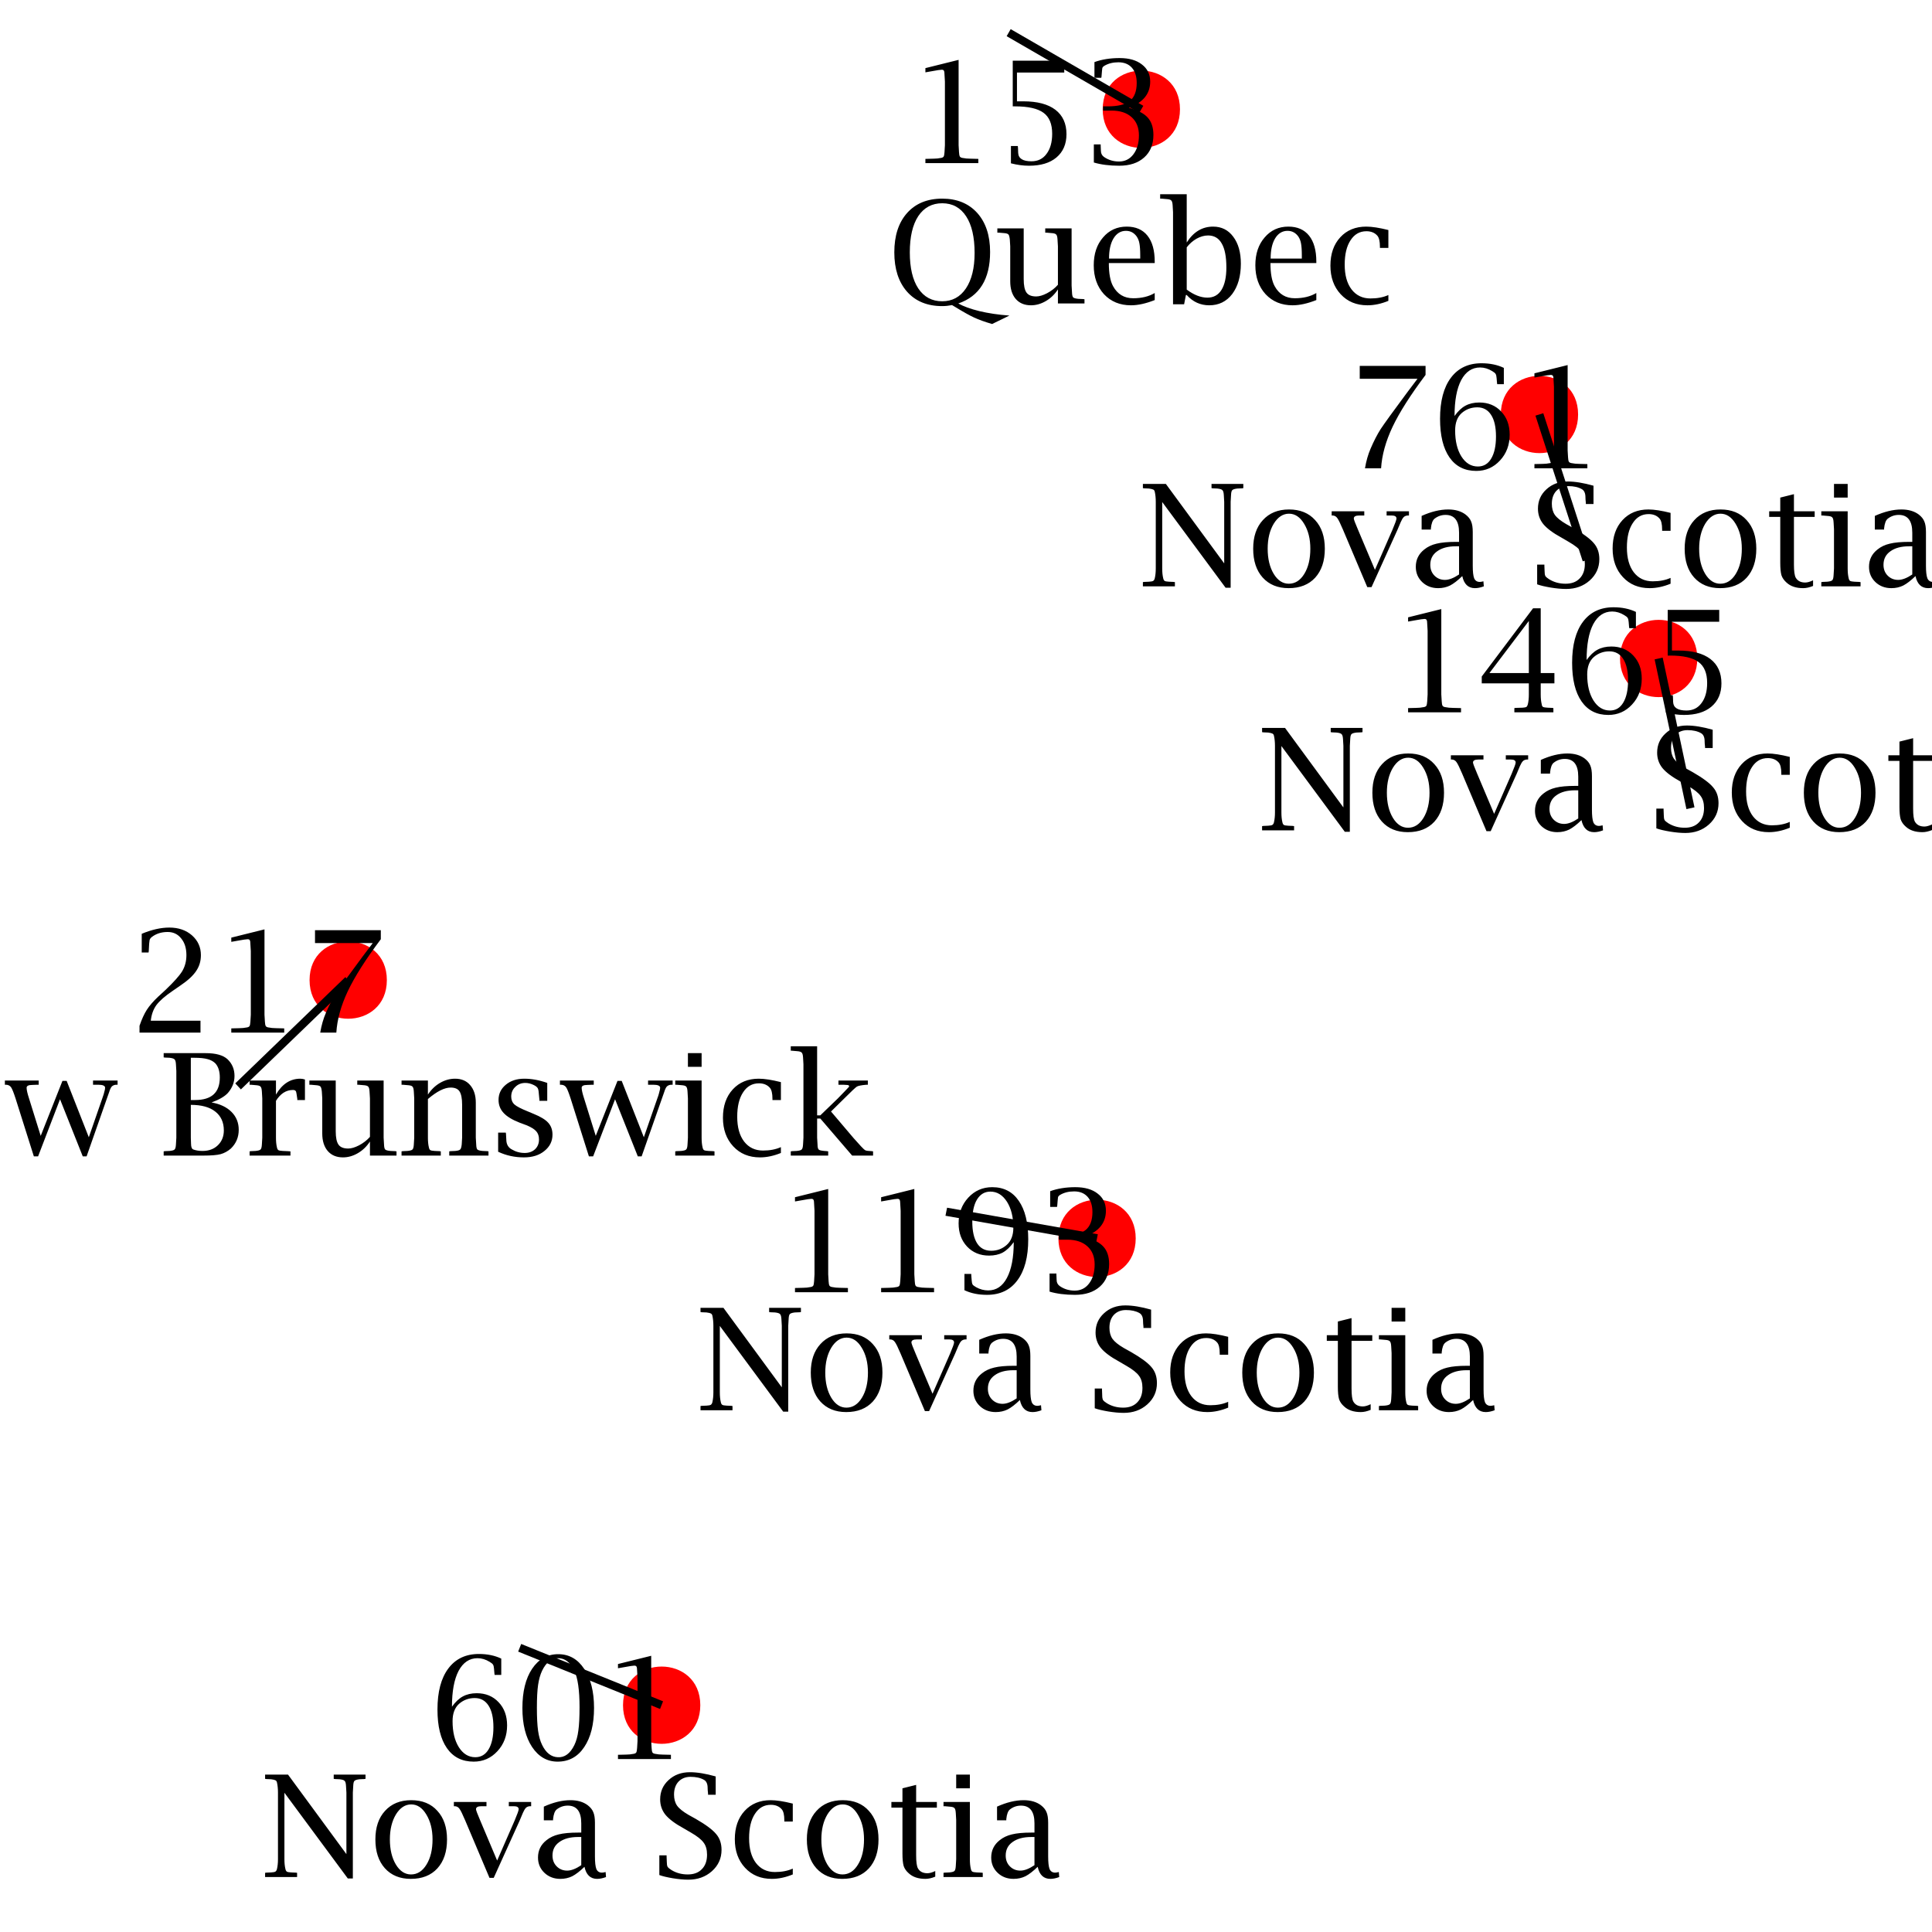 <?xml version="1.0" encoding="UTF-8"?>
<svg xmlns="http://www.w3.org/2000/svg" xmlns:xlink="http://www.w3.org/1999/xlink" width="150pt" height="150pt" viewBox="0 0 150 150" version="1.1">
<g id="surface2">
<rect x="0" y="0" width="150" height="150" style="fill:rgb(100%,100%,100%);fill-opacity:1;stroke:none;"/>
<path style=" stroke:none;fill-rule:nonzero;fill:rgb(100%,0%,0%);fill-opacity:1;" d="M 91.613 8.484 C 91.613 12.484 85.613 12.484 85.613 8.484 C 85.613 4.484 91.613 4.484 91.613 8.484 "/>
<path style=" stroke:none;fill-rule:nonzero;fill:rgb(0%,0%,0%);fill-opacity:1;" d="M 74.402 23.562 C 74.809 23.789 75.355 23.988 76.043 24.156 C 76.73 24.32 77.504 24.438 78.371 24.5 L 77.027 25.156 C 76.453 24.988 75.988 24.82 75.637 24.656 C 75.293 24.5 74.797 24.223 74.152 23.828 L 73.918 23.688 C 73.656 23.738 73.402 23.766 73.152 23.766 C 71.996 23.766 71.082 23.391 70.418 22.641 C 69.762 21.891 69.434 20.875 69.434 19.594 C 69.434 18.305 69.762 17.289 70.418 16.547 C 71.082 15.797 71.996 15.422 73.152 15.422 C 74.297 15.422 75.203 15.793 75.871 16.531 C 76.535 17.273 76.871 18.281 76.871 19.562 C 76.871 21.668 76.047 23 74.402 23.562 Z M 75.668 19.641 C 75.668 18.414 75.449 17.465 75.012 16.797 C 74.574 16.121 73.953 15.781 73.152 15.781 C 72.359 15.781 71.738 16.117 71.293 16.781 C 70.855 17.449 70.637 18.387 70.637 19.594 C 70.637 20.793 70.855 21.727 71.293 22.391 C 71.738 23.059 72.359 23.391 73.152 23.391 C 73.934 23.391 74.547 23.059 74.996 22.391 C 75.441 21.727 75.668 20.809 75.668 19.641 Z M 82.137 23.562 L 82.137 22.469 C 81.887 22.855 81.574 23.156 81.199 23.375 C 80.824 23.594 80.438 23.703 80.043 23.703 C 79.543 23.703 79.145 23.539 78.855 23.203 C 78.574 22.871 78.434 22.418 78.434 21.844 L 78.434 19.125 L 78.402 18.594 C 78.379 18.387 78.344 18.258 78.293 18.203 C 78.238 18.141 78.109 18.105 77.902 18.094 L 77.543 18.062 L 77.434 18.062 L 77.434 17.734 L 79.48 17.734 L 79.48 21.672 C 79.48 22.164 79.551 22.512 79.699 22.719 C 79.844 22.918 80.094 23.016 80.449 23.016 C 80.688 23.016 80.969 22.934 81.293 22.766 C 81.625 22.59 81.906 22.371 82.137 22.109 L 82.137 19.125 L 82.105 18.594 C 82.094 18.387 82.059 18.258 81.996 18.203 C 81.941 18.141 81.812 18.105 81.605 18.094 L 81.246 18.062 L 81.152 18.062 L 81.152 17.734 L 83.199 17.734 L 83.199 22.172 L 83.23 22.703 C 83.238 22.914 83.27 23.043 83.324 23.094 C 83.387 23.148 83.52 23.184 83.73 23.203 L 84.09 23.219 L 84.199 23.234 L 84.199 23.562 Z M 89.652 23.297 C 88.973 23.566 88.359 23.703 87.809 23.703 C 86.953 23.703 86.254 23.418 85.715 22.844 C 85.184 22.262 84.918 21.512 84.918 20.594 C 84.918 19.711 85.156 18.992 85.637 18.438 C 86.113 17.875 86.73 17.594 87.48 17.594 C 88.176 17.594 88.715 17.828 89.09 18.297 C 89.465 18.766 89.652 19.438 89.652 20.312 L 89.652 20.422 L 86.09 20.422 C 86.09 21.227 86.199 21.824 86.418 22.219 C 86.762 22.844 87.281 23.156 87.98 23.156 C 88.637 23.156 89.191 23.023 89.652 22.75 Z M 86.105 20.078 L 88.527 20.078 L 88.527 19.844 C 88.527 19.418 88.504 19.105 88.465 18.906 C 88.434 18.711 88.363 18.531 88.262 18.375 C 88.051 18.074 87.77 17.922 87.418 17.922 C 87.012 17.922 86.688 18.121 86.449 18.516 C 86.219 18.902 86.105 19.422 86.105 20.078 Z M 91.074 23.625 L 91.074 16.469 L 91.043 15.938 C 91.031 15.742 90.996 15.617 90.934 15.562 C 90.879 15.5 90.75 15.465 90.543 15.453 L 90.184 15.422 L 90.074 15.422 L 90.074 15.078 L 92.137 15.078 L 92.137 18.828 C 92.656 18.008 93.34 17.594 94.184 17.594 C 94.84 17.594 95.359 17.855 95.746 18.375 C 96.141 18.898 96.34 19.594 96.34 20.469 C 96.34 21.449 96.113 22.234 95.668 22.828 C 95.219 23.414 94.625 23.703 93.887 23.703 C 93.199 23.703 92.613 23.438 92.137 22.906 L 92.074 22.906 L 91.934 23.625 Z M 92.137 22.484 C 92.699 22.902 93.234 23.109 93.746 23.109 C 94.223 23.109 94.59 22.906 94.84 22.5 C 95.09 22.094 95.215 21.516 95.215 20.766 C 95.215 19.934 95.094 19.312 94.855 18.906 C 94.625 18.492 94.27 18.281 93.793 18.281 C 93.5 18.281 93.203 18.367 92.902 18.531 C 92.609 18.699 92.355 18.922 92.137 19.203 Z M 102.199 23.297 C 101.52 23.566 100.906 23.703 100.355 23.703 C 99.5 23.703 98.801 23.418 98.262 22.844 C 97.73 22.262 97.465 21.512 97.465 20.594 C 97.465 19.711 97.703 18.992 98.184 18.438 C 98.66 17.875 99.277 17.594 100.027 17.594 C 100.723 17.594 101.262 17.828 101.637 18.297 C 102.012 18.766 102.199 19.438 102.199 20.312 L 102.199 20.422 L 98.637 20.422 C 98.637 21.227 98.746 21.824 98.965 22.219 C 99.309 22.844 99.828 23.156 100.527 23.156 C 101.184 23.156 101.738 23.023 102.199 22.75 Z M 98.652 20.078 L 101.074 20.078 L 101.074 19.844 C 101.074 19.418 101.051 19.105 101.012 18.906 C 100.98 18.711 100.91 18.531 100.809 18.375 C 100.598 18.074 100.316 17.922 99.965 17.922 C 99.559 17.922 99.234 18.121 98.996 18.516 C 98.766 18.902 98.652 19.422 98.652 20.078 Z M 107.793 23.359 C 107.238 23.586 106.699 23.703 106.168 23.703 C 105.312 23.703 104.621 23.418 104.09 22.844 C 103.559 22.273 103.293 21.531 103.293 20.625 C 103.293 19.711 103.547 18.977 104.059 18.422 C 104.566 17.871 105.238 17.594 106.074 17.594 C 106.52 17.594 107.094 17.684 107.793 17.859 L 107.793 19.25 L 107.137 19.25 L 107.137 19.156 C 107.137 18.73 107.066 18.445 106.934 18.297 C 106.734 18.07 106.453 17.953 106.09 17.953 C 105.566 17.953 105.156 18.188 104.855 18.656 C 104.551 19.117 104.402 19.746 104.402 20.547 C 104.402 21.359 104.578 22 104.934 22.469 C 105.297 22.938 105.785 23.172 106.402 23.172 C 106.934 23.172 107.395 23.086 107.793 22.906 Z M 107.793 23.359 "/>
<path style=" stroke:none;fill-rule:nonzero;fill:rgb(0%,0%,0%);fill-opacity:1;" d="M 78.469 2.262 L 88.766 8.215 L 88.453 8.762 L 78.156 2.809 Z M 78.469 2.262 "/>
<path style=" stroke:none;fill-rule:nonzero;fill:rgb(0%,0%,0%);fill-opacity:1;" d="M 74.426 4.648 L 74.426 11.273 L 74.457 11.805 C 74.465 11.973 74.488 12.086 74.52 12.148 C 74.551 12.203 74.613 12.238 74.707 12.258 C 74.914 12.301 75.121 12.32 75.332 12.32 L 75.957 12.336 L 75.957 12.664 L 71.848 12.664 L 71.848 12.336 L 72.473 12.32 C 72.668 12.32 72.871 12.301 73.082 12.258 C 73.176 12.238 73.238 12.203 73.27 12.148 C 73.301 12.086 73.32 11.973 73.332 11.805 L 73.363 11.273 L 73.363 6.336 L 73.332 5.805 C 73.332 5.648 73.316 5.547 73.285 5.492 C 73.262 5.441 73.207 5.414 73.113 5.414 C 73.008 5.414 72.762 5.453 72.379 5.523 L 71.848 5.617 L 71.848 5.289 Z M 78.488 12.68 L 78.488 11.336 L 79.02 11.336 L 79.035 11.461 L 79.051 11.867 C 79.07 12.305 79.414 12.523 80.082 12.523 C 80.582 12.523 80.973 12.332 81.254 11.945 C 81.543 11.562 81.691 11.039 81.691 10.383 C 81.691 9.625 81.465 9.082 81.02 8.758 C 80.57 8.426 79.836 8.258 78.816 8.258 L 78.629 8.258 L 78.629 4.711 L 82.629 4.711 L 82.629 5.633 L 78.957 5.633 L 78.957 7.867 L 79.457 7.867 C 80.539 7.867 81.367 8.086 81.941 8.523 C 82.512 8.961 82.801 9.594 82.801 10.414 C 82.801 11.188 82.539 11.789 82.02 12.227 C 81.508 12.656 80.801 12.867 79.895 12.867 C 79.445 12.867 78.977 12.805 78.488 12.68 Z M 84.926 12.617 L 84.926 11.211 L 85.457 11.211 L 85.457 11.32 L 85.473 11.695 C 85.473 11.906 85.551 12.066 85.707 12.18 C 86.051 12.422 86.441 12.539 86.879 12.539 C 87.336 12.539 87.707 12.359 87.988 11.992 C 88.277 11.617 88.426 11.125 88.426 10.508 C 88.426 9.906 88.238 9.438 87.863 9.102 C 87.488 8.758 86.965 8.586 86.301 8.586 L 85.645 8.586 L 85.645 8.258 L 86.004 8.258 C 86.793 8.258 87.367 8.117 87.723 7.836 C 88.074 7.547 88.254 7.082 88.254 6.445 C 88.254 5.938 88.129 5.539 87.879 5.258 C 87.629 4.977 87.277 4.836 86.832 4.836 C 86.414 4.836 86.055 4.926 85.754 5.102 C 85.66 5.156 85.602 5.219 85.582 5.289 C 85.57 5.352 85.551 5.578 85.52 5.961 L 85.504 6.039 L 84.973 6.039 L 84.973 4.82 C 85.543 4.613 86.195 4.508 86.926 4.508 C 87.664 4.508 88.242 4.676 88.66 5.008 C 89.086 5.332 89.301 5.773 89.301 6.336 C 89.301 7.285 88.746 7.961 87.645 8.367 C 88.32 8.547 88.805 8.797 89.098 9.117 C 89.398 9.441 89.551 9.895 89.551 10.477 C 89.551 11.219 89.309 11.801 88.832 12.227 C 88.352 12.656 87.707 12.867 86.895 12.867 C 86.133 12.867 85.477 12.781 84.926 12.617 Z M 84.926 12.617 "/>
<path style=" stroke:none;fill-rule:nonzero;fill:rgb(100%,0%,0%);fill-opacity:1;" d="M 30.035 76.094 C 30.035 80.094 24.035 80.094 24.035 76.094 C 24.035 72.094 30.035 72.094 30.035 76.094 "/>
<path style=" stroke:none;fill-rule:nonzero;fill:rgb(0%,0%,0%);fill-opacity:1;" d="M -7.059 89.828 L -11.98 83.172 L -11.98 88.328 C -11.98 88.621 -11.957 88.875 -11.902 89.094 C -11.883 89.188 -11.848 89.258 -11.793 89.297 C -11.742 89.328 -11.629 89.352 -11.449 89.359 L -11.09 89.375 L -10.996 89.391 L -10.996 89.719 L -13.48 89.719 L -13.48 89.391 L -13.387 89.375 L -13.012 89.359 C -12.848 89.352 -12.738 89.328 -12.684 89.297 C -12.621 89.258 -12.582 89.188 -12.559 89.094 C -12.508 88.875 -12.48 88.621 -12.48 88.328 L -12.48 83.156 C -12.48 82.867 -12.508 82.605 -12.559 82.375 C -12.582 82.281 -12.621 82.227 -12.684 82.203 C -12.738 82.172 -12.848 82.148 -13.012 82.125 L -13.387 82.109 L -13.48 82.094 L -13.48 81.766 L -11.699 81.766 L -7.168 87.938 L -7.168 83.156 L -7.199 82.625 C -7.211 82.43 -7.246 82.305 -7.309 82.25 C -7.363 82.188 -7.492 82.148 -7.699 82.125 L -8.059 82.109 L -8.152 82.094 L -8.152 81.766 L -5.684 81.766 L -5.684 82.094 L -5.777 82.109 L -6.152 82.125 C -6.352 82.148 -6.48 82.188 -6.543 82.25 C -6.598 82.305 -6.629 82.43 -6.637 82.625 L -6.668 83.156 L -6.668 89.828 Z M -0.184 89.453 C -0.863 89.723 -1.477 89.859 -2.027 89.859 C -2.883 89.859 -3.582 89.574 -4.121 89 C -4.652 88.418 -4.918 87.668 -4.918 86.75 C -4.918 85.867 -4.68 85.148 -4.199 84.594 C -3.723 84.031 -3.105 83.75 -2.355 83.75 C -1.66 83.75 -1.121 83.984 -0.746 84.453 C -0.371 84.922 -0.184 85.594 -0.184 86.469 L -0.184 86.578 L -3.746 86.578 C -3.746 87.383 -3.637 87.98 -3.418 88.375 C -3.074 89 -2.555 89.312 -1.855 89.312 C -1.199 89.312 -0.645 89.18 -0.184 88.906 Z M -3.73 86.234 L -1.309 86.234 L -1.309 86 C -1.309 85.574 -1.332 85.262 -1.371 85.062 C -1.402 84.867 -1.473 84.688 -1.574 84.531 C -1.785 84.23 -2.066 84.078 -2.418 84.078 C -2.824 84.078 -3.148 84.277 -3.387 84.672 C -3.617 85.059 -3.73 85.578 -3.73 86.234 Z M 2.629 89.781 L 1.207 85.281 C 1.059 84.824 0.945 84.539 0.863 84.422 C 0.777 84.297 0.652 84.23 0.488 84.219 L 0.379 84.219 L 0.379 83.891 L 3.004 83.891 L 3.004 84.219 L 2.895 84.219 L 2.504 84.234 C 2.211 84.234 2.066 84.309 2.066 84.453 C 2.066 84.621 2.129 84.898 2.254 85.281 L 3.16 88.188 L 4.848 83.922 L 5.176 83.922 L 6.895 88.297 L 7.941 85.281 C 7.992 85.148 8.027 85.039 8.051 84.953 L 8.145 84.594 C 8.152 84.543 8.16 84.496 8.16 84.453 C 8.16 84.297 7.98 84.219 7.629 84.219 L 7.223 84.219 L 7.223 83.891 L 9.129 83.891 L 9.129 84.219 L 9.004 84.219 C 8.867 84.23 8.758 84.277 8.676 84.359 C 8.602 84.445 8.535 84.59 8.473 84.797 C 8.441 84.902 8.383 85.062 8.301 85.281 L 6.723 89.781 L 6.426 89.781 L 4.66 85.344 L 2.957 89.781 Z M 16.426 85.594 C 17.082 85.711 17.598 85.953 17.973 86.328 C 18.348 86.703 18.535 87.168 18.535 87.719 C 18.535 88.293 18.332 88.777 17.926 89.172 C 17.684 89.383 17.418 89.527 17.129 89.609 C 16.836 89.684 16.398 89.719 15.816 89.719 L 12.707 89.719 L 12.707 89.391 L 12.801 89.375 L 13.16 89.359 C 13.367 89.34 13.496 89.305 13.551 89.25 C 13.613 89.199 13.648 89.07 13.66 88.859 L 13.691 88.328 L 13.691 83.156 L 13.66 82.625 C 13.648 82.43 13.613 82.305 13.551 82.25 C 13.496 82.188 13.367 82.148 13.16 82.125 L 12.801 82.109 L 12.707 82.094 L 12.707 81.766 L 15.973 81.766 C 16.754 81.766 17.316 81.922 17.66 82.234 C 18.023 82.578 18.207 83.012 18.207 83.531 C 18.207 84.023 18.035 84.465 17.691 84.859 C 17.441 85.133 17.02 85.375 16.426 85.594 Z M 14.816 85.781 L 14.816 88.328 L 14.832 88.797 C 14.832 89.059 14.895 89.211 15.02 89.25 C 15.227 89.324 15.461 89.359 15.723 89.359 C 16.211 89.359 16.605 89.215 16.91 88.922 C 17.223 88.621 17.379 88.234 17.379 87.766 C 17.379 87.133 17.152 86.641 16.707 86.297 C 16.27 85.953 15.637 85.781 14.816 85.781 Z M 14.816 85.406 L 15.145 85.406 C 16.426 85.406 17.066 84.824 17.066 83.656 C 17.066 83.18 16.949 82.812 16.723 82.562 C 16.566 82.406 16.367 82.297 16.129 82.234 C 15.887 82.164 15.539 82.125 15.082 82.125 L 14.816 82.125 Z M 21.426 85.469 L 21.426 88.328 C 21.426 88.621 21.449 88.875 21.504 89.094 C 21.523 89.188 21.559 89.258 21.613 89.297 C 21.676 89.328 21.789 89.352 21.957 89.359 L 22.316 89.375 L 22.551 89.391 L 22.551 89.719 L 19.379 89.719 L 19.379 89.391 L 19.473 89.375 L 19.832 89.359 C 20.039 89.34 20.168 89.305 20.223 89.25 C 20.285 89.199 20.32 89.07 20.332 88.859 L 20.363 88.328 L 20.363 85.281 L 20.332 84.75 C 20.32 84.543 20.285 84.414 20.223 84.359 C 20.168 84.297 20.039 84.262 19.832 84.25 L 19.473 84.219 L 19.379 84.219 L 19.379 83.891 L 21.426 83.891 L 21.426 84.984 C 21.902 84.164 22.535 83.75 23.316 83.75 C 23.43 83.75 23.551 83.773 23.676 83.812 L 23.676 85.406 L 23.082 85.406 L 23.082 85.312 L 23.02 84.906 C 23.008 84.793 22.98 84.719 22.941 84.688 C 22.91 84.648 22.84 84.625 22.738 84.625 C 22.477 84.625 22.23 84.699 22.004 84.844 C 21.785 84.992 21.59 85.199 21.426 85.469 Z M 28.723 89.719 L 28.723 88.625 C 28.473 89.012 28.16 89.312 27.785 89.531 C 27.41 89.75 27.023 89.859 26.629 89.859 C 26.129 89.859 25.73 89.695 25.441 89.359 C 25.16 89.027 25.02 88.574 25.02 88 L 25.02 85.281 L 24.988 84.75 C 24.965 84.543 24.93 84.414 24.879 84.359 C 24.824 84.297 24.695 84.262 24.488 84.25 L 24.129 84.219 L 24.02 84.219 L 24.02 83.891 L 26.066 83.891 L 26.066 87.828 C 26.066 88.32 26.137 88.668 26.285 88.875 C 26.43 89.074 26.68 89.172 27.035 89.172 C 27.273 89.172 27.555 89.09 27.879 88.922 C 28.211 88.746 28.492 88.527 28.723 88.266 L 28.723 85.281 L 28.691 84.75 C 28.68 84.543 28.645 84.414 28.582 84.359 C 28.527 84.297 28.398 84.262 28.191 84.25 L 27.832 84.219 L 27.738 84.219 L 27.738 83.891 L 29.785 83.891 L 29.785 88.328 L 29.816 88.859 C 29.824 89.07 29.855 89.199 29.91 89.25 C 29.973 89.305 30.105 89.34 30.316 89.359 L 30.676 89.375 L 30.785 89.391 L 30.785 89.719 Z M 33.223 84.984 C 33.473 84.602 33.785 84.297 34.16 84.078 C 34.535 83.859 34.926 83.75 35.332 83.75 C 35.832 83.75 36.223 83.918 36.504 84.25 C 36.793 84.586 36.941 85.039 36.941 85.609 L 36.941 88.328 L 36.973 88.859 C 36.98 89.07 37.012 89.199 37.066 89.25 C 37.129 89.305 37.262 89.34 37.473 89.359 L 37.832 89.375 L 37.926 89.391 L 37.926 89.719 L 34.879 89.719 L 34.879 89.391 L 34.973 89.375 L 35.348 89.359 C 35.543 89.34 35.668 89.305 35.723 89.25 C 35.785 89.199 35.824 89.07 35.848 88.859 L 35.879 88.328 L 35.879 85.781 C 35.879 85.281 35.809 84.934 35.676 84.734 C 35.551 84.539 35.32 84.438 34.988 84.438 C 34.508 84.438 33.918 84.734 33.223 85.328 L 33.223 88.328 C 33.223 88.621 33.246 88.875 33.301 89.094 C 33.32 89.188 33.355 89.258 33.41 89.297 C 33.473 89.328 33.586 89.352 33.754 89.359 L 34.113 89.375 L 34.223 89.391 L 34.223 89.719 L 31.176 89.719 L 31.176 89.391 L 31.27 89.375 L 31.629 89.359 C 31.836 89.34 31.965 89.305 32.02 89.25 C 32.082 89.199 32.117 89.07 32.129 88.859 L 32.16 88.328 L 32.16 85.281 L 32.129 84.75 C 32.117 84.543 32.082 84.414 32.02 84.359 C 31.965 84.297 31.836 84.262 31.629 84.25 L 31.27 84.219 L 31.176 84.219 L 31.176 83.891 L 33.223 83.891 Z M 38.676 89.422 L 38.676 87.938 L 39.27 87.938 L 39.285 88.031 L 39.316 88.594 C 39.348 88.887 39.48 89.102 39.723 89.234 C 40.035 89.422 40.371 89.516 40.738 89.516 C 41.059 89.516 41.324 89.422 41.535 89.234 C 41.742 89.039 41.848 88.781 41.848 88.469 C 41.848 88.199 41.773 87.984 41.629 87.828 C 41.492 87.672 41.254 87.523 40.91 87.375 L 40.363 87.172 C 39.777 86.945 39.355 86.688 39.098 86.406 C 38.836 86.125 38.707 85.789 38.707 85.391 C 38.707 84.922 38.895 84.531 39.27 84.219 C 39.645 83.906 40.121 83.75 40.707 83.75 C 41.277 83.75 41.871 83.859 42.488 84.078 L 42.488 85.469 L 41.879 85.469 L 41.879 85.375 L 41.832 84.891 C 41.82 84.684 41.789 84.543 41.738 84.469 C 41.684 84.387 41.582 84.309 41.426 84.234 C 41.215 84.133 41.004 84.078 40.785 84.078 C 40.473 84.078 40.211 84.184 40.004 84.391 C 39.793 84.59 39.691 84.84 39.691 85.141 C 39.691 85.391 39.773 85.594 39.941 85.75 C 40.105 85.898 40.445 86.074 40.957 86.281 L 41.441 86.484 C 41.98 86.703 42.355 86.934 42.566 87.172 C 42.785 87.414 42.895 87.719 42.895 88.094 C 42.895 88.605 42.684 89.027 42.27 89.359 C 41.863 89.695 41.332 89.859 40.676 89.859 C 39.965 89.859 39.301 89.715 38.676 89.422 Z M 45.723 89.781 L 44.301 85.281 C 44.152 84.824 44.039 84.539 43.957 84.422 C 43.871 84.297 43.746 84.23 43.582 84.219 L 43.473 84.219 L 43.473 83.891 L 46.098 83.891 L 46.098 84.219 L 45.988 84.219 L 45.598 84.234 C 45.305 84.234 45.16 84.309 45.16 84.453 C 45.16 84.621 45.223 84.898 45.348 85.281 L 46.254 88.188 L 47.941 83.922 L 48.27 83.922 L 49.988 88.297 L 51.035 85.281 C 51.086 85.148 51.121 85.039 51.145 84.953 L 51.238 84.594 C 51.246 84.543 51.254 84.496 51.254 84.453 C 51.254 84.297 51.074 84.219 50.723 84.219 L 50.316 84.219 L 50.316 83.891 L 52.223 83.891 L 52.223 84.219 L 52.098 84.219 C 51.961 84.23 51.852 84.277 51.77 84.359 C 51.695 84.445 51.629 84.59 51.566 84.797 C 51.535 84.902 51.477 85.062 51.395 85.281 L 49.816 89.781 L 49.52 89.781 L 47.754 85.344 L 46.051 89.781 Z M 54.473 83.891 L 54.473 88.328 C 54.473 88.621 54.496 88.875 54.551 89.094 C 54.57 89.188 54.605 89.258 54.66 89.297 C 54.723 89.328 54.836 89.352 55.004 89.359 L 55.363 89.375 L 55.473 89.391 L 55.473 89.719 L 52.426 89.719 L 52.426 89.391 L 52.52 89.375 L 52.879 89.359 C 53.086 89.34 53.215 89.305 53.27 89.25 C 53.332 89.199 53.367 89.07 53.379 88.859 L 53.41 88.328 L 53.41 85.281 L 53.379 84.75 C 53.367 84.543 53.332 84.414 53.27 84.359 C 53.215 84.297 53.086 84.262 52.879 84.25 L 52.52 84.219 L 52.426 84.219 L 52.426 83.891 Z M 53.41 82.828 L 53.41 81.766 L 54.473 81.766 L 54.473 82.828 Z M 60.629 89.516 C 60.074 89.742 59.535 89.859 59.004 89.859 C 58.148 89.859 57.457 89.574 56.926 89 C 56.395 88.43 56.129 87.688 56.129 86.781 C 56.129 85.867 56.383 85.133 56.895 84.578 C 57.402 84.027 58.074 83.75 58.91 83.75 C 59.355 83.75 59.93 83.84 60.629 84.016 L 60.629 85.406 L 59.973 85.406 L 59.973 85.312 C 59.973 84.887 59.902 84.602 59.77 84.453 C 59.57 84.227 59.289 84.109 58.926 84.109 C 58.402 84.109 57.992 84.344 57.691 84.812 C 57.387 85.273 57.238 85.902 57.238 86.703 C 57.238 87.516 57.414 88.156 57.77 88.625 C 58.133 89.094 58.621 89.328 59.238 89.328 C 59.77 89.328 60.23 89.242 60.629 89.062 Z M 63.441 86.844 L 63.441 88.328 L 63.473 88.859 C 63.473 89.078 63.508 89.215 63.582 89.266 C 63.652 89.32 63.863 89.355 64.207 89.375 L 64.301 89.391 L 64.301 89.719 L 61.395 89.719 L 61.395 89.391 L 61.488 89.375 L 61.848 89.359 C 62.055 89.34 62.184 89.305 62.238 89.25 C 62.301 89.199 62.336 89.07 62.348 88.859 L 62.379 88.328 L 62.379 82.625 L 62.348 82.094 C 62.336 81.898 62.301 81.773 62.238 81.719 C 62.184 81.656 62.055 81.621 61.848 81.609 L 61.488 81.578 L 61.395 81.578 L 61.395 81.234 L 63.441 81.234 L 63.441 86.594 L 63.691 86.594 L 65.051 85.281 C 65.164 85.168 65.336 84.992 65.566 84.75 C 65.668 84.637 65.758 84.543 65.832 84.469 C 65.895 84.418 65.926 84.371 65.926 84.328 C 65.926 84.266 65.855 84.234 65.723 84.234 C 65.711 84.234 65.633 84.23 65.488 84.219 C 65.383 84.219 65.289 84.219 65.207 84.219 L 65.098 84.219 L 65.098 83.891 L 67.379 83.891 L 67.379 84.219 L 67.27 84.219 C 66.895 84.25 66.648 84.297 66.535 84.359 C 66.43 84.422 66.098 84.734 65.535 85.297 L 64.52 86.297 L 66.27 88.359 L 66.848 89 C 67.004 89.168 67.117 89.273 67.191 89.312 C 67.262 89.344 67.43 89.367 67.691 89.375 L 67.785 89.391 L 67.785 89.719 L 66.16 89.719 L 63.691 86.844 Z M 63.441 86.844 "/>
<path style=" stroke:none;fill-rule:nonzero;fill:rgb(0%,0%,0%);fill-opacity:1;" d="M 18.266 84.113 L 26.812 75.863 L 27.25 76.332 L 18.703 84.582 Z M 18.266 84.113 "/>
<path style=" stroke:none;fill-rule:nonzero;fill:rgb(0%,0%,0%);fill-opacity:1;" d="M 10.832 80.172 L 10.832 79.641 C 11.008 79.133 11.195 78.719 11.395 78.406 C 11.602 78.086 11.895 77.746 12.27 77.391 L 12.832 76.875 C 13.488 76.25 13.926 75.762 14.145 75.406 C 14.363 75.043 14.473 74.625 14.473 74.156 C 14.473 73.617 14.336 73.184 14.066 72.859 C 13.805 72.527 13.457 72.359 13.02 72.359 C 12.527 72.359 12.117 72.492 11.785 72.75 C 11.691 72.824 11.633 72.906 11.613 73 C 11.59 73.094 11.57 73.371 11.551 73.828 L 11.535 73.953 L 11.004 73.953 L 11.004 72.5 C 11.773 72.18 12.488 72.016 13.145 72.016 C 13.863 72.016 14.449 72.219 14.91 72.625 C 15.367 73.031 15.598 73.543 15.598 74.156 C 15.598 74.617 15.477 75.023 15.238 75.375 C 15.008 75.73 14.613 76.102 14.051 76.484 L 13.395 76.938 C 12.809 77.336 12.395 77.699 12.145 78.031 C 11.902 78.367 11.758 78.773 11.707 79.25 L 15.566 79.25 L 15.566 80.172 Z M 20.535 72.156 L 20.535 78.781 L 20.566 79.312 C 20.574 79.48 20.598 79.594 20.629 79.656 C 20.66 79.711 20.723 79.746 20.816 79.766 C 21.023 79.809 21.23 79.828 21.441 79.828 L 22.066 79.844 L 22.066 80.172 L 17.957 80.172 L 17.957 79.844 L 18.582 79.828 C 18.777 79.828 18.98 79.809 19.191 79.766 C 19.285 79.746 19.348 79.711 19.379 79.656 C 19.41 79.594 19.43 79.48 19.441 79.312 L 19.473 78.781 L 19.473 73.844 L 19.441 73.312 C 19.441 73.156 19.426 73.055 19.395 73 C 19.371 72.949 19.316 72.922 19.223 72.922 C 19.117 72.922 18.871 72.961 18.488 73.031 L 17.957 73.125 L 17.957 72.797 Z M 24.863 80.172 C 24.957 79.609 25.102 79.102 25.301 78.641 C 25.551 78.059 25.809 77.555 26.082 77.125 C 26.363 76.699 27.043 75.758 28.129 74.297 L 28.941 73.219 L 24.457 73.219 L 24.457 72.219 L 29.566 72.219 L 29.566 72.922 C 28.398 74.477 27.543 75.82 27.004 76.953 C 26.473 78.078 26.176 79.152 26.113 80.172 Z M 24.863 80.172 "/>
<path style=" stroke:none;fill-rule:nonzero;fill:rgb(100%,0%,0%);fill-opacity:1;" d="M 88.176 96.148 C 88.176 100.148 82.176 100.148 82.176 96.148 C 82.176 92.148 88.176 92.148 88.176 96.148 "/>
<path style=" stroke:none;fill-rule:nonzero;fill:rgb(0%,0%,0%);fill-opacity:1;" d="M 60.809 109.602 L 55.887 102.945 L 55.887 108.102 C 55.887 108.395 55.91 108.648 55.965 108.867 C 55.984 108.961 56.02 109.031 56.074 109.07 C 56.125 109.102 56.238 109.125 56.418 109.133 L 56.777 109.148 L 56.871 109.164 L 56.871 109.492 L 54.387 109.492 L 54.387 109.164 L 54.48 109.148 L 54.855 109.133 C 55.02 109.125 55.129 109.102 55.184 109.07 C 55.246 109.031 55.285 108.961 55.309 108.867 C 55.359 108.648 55.387 108.395 55.387 108.102 L 55.387 102.93 C 55.387 102.641 55.359 102.379 55.309 102.148 C 55.285 102.055 55.246 102 55.184 101.977 C 55.129 101.945 55.02 101.922 54.855 101.898 L 54.48 101.883 L 54.387 101.867 L 54.387 101.539 L 56.168 101.539 L 60.699 107.711 L 60.699 102.93 L 60.668 102.398 C 60.656 102.203 60.621 102.078 60.559 102.023 C 60.504 101.961 60.375 101.922 60.168 101.898 L 59.809 101.883 L 59.715 101.867 L 59.715 101.539 L 62.184 101.539 L 62.184 101.867 L 62.09 101.883 L 61.715 101.898 C 61.516 101.922 61.387 101.961 61.324 102.023 C 61.27 102.078 61.238 102.203 61.23 102.398 L 61.199 102.93 L 61.199 109.602 Z M 65.699 109.633 C 64.855 109.633 64.184 109.359 63.684 108.805 C 63.191 108.254 62.949 107.508 62.949 106.57 C 62.949 105.633 63.199 104.895 63.699 104.352 C 64.199 103.801 64.875 103.523 65.73 103.523 C 66.594 103.523 67.27 103.801 67.762 104.352 C 68.262 104.895 68.512 105.633 68.512 106.57 C 68.512 107.52 68.262 108.27 67.762 108.82 C 67.262 109.363 66.574 109.633 65.699 109.633 Z M 65.715 109.289 C 66.203 109.289 66.605 109.035 66.918 108.523 C 67.23 108.016 67.387 107.363 67.387 106.57 C 67.387 105.801 67.223 105.156 66.902 104.633 C 66.59 104.113 66.199 103.852 65.73 103.852 C 65.262 103.852 64.863 104.113 64.543 104.633 C 64.23 105.156 64.074 105.801 64.074 106.57 C 64.074 107.352 64.23 108.004 64.543 108.523 C 64.855 109.035 65.246 109.289 65.715 109.289 Z M 71.809 109.555 L 69.918 105.086 C 69.719 104.617 69.574 104.32 69.48 104.195 C 69.395 104.07 69.281 104.004 69.137 103.992 L 69.043 103.992 L 69.043 103.664 L 71.574 103.664 L 71.574 103.992 L 71.184 103.992 C 70.902 103.992 70.762 104.07 70.762 104.227 C 70.762 104.301 70.871 104.594 71.09 105.102 L 72.402 108.211 L 73.762 105.102 C 73.969 104.613 74.074 104.32 74.074 104.227 C 74.074 104.07 73.949 103.992 73.699 103.992 L 73.309 103.992 L 73.309 103.664 L 75.043 103.664 L 75.043 103.992 L 74.934 103.992 C 74.809 104.004 74.707 104.047 74.637 104.117 C 74.562 104.191 74.484 104.32 74.402 104.508 L 74.152 105.102 L 72.137 109.555 Z M 79.184 108.695 C 78.828 109.039 78.512 109.285 78.23 109.43 C 77.957 109.562 77.652 109.633 77.309 109.633 C 76.816 109.633 76.406 109.477 76.074 109.164 C 75.738 108.844 75.574 108.445 75.574 107.977 C 75.574 107.426 75.793 106.977 76.23 106.633 C 76.5 106.414 76.816 106.266 77.184 106.18 C 77.559 106.086 78.066 106.039 78.715 106.039 L 78.934 106.039 L 78.934 105.32 C 78.934 104.406 78.582 103.945 77.887 103.945 C 77.562 103.945 77.277 104.047 77.027 104.242 C 76.879 104.359 76.785 104.609 76.746 104.992 L 76.746 105.086 L 76.027 105.086 L 76.027 104.023 C 76.766 103.691 77.453 103.523 78.09 103.523 C 78.641 103.523 79.09 103.656 79.434 103.914 C 79.652 104.082 79.797 104.266 79.871 104.461 C 79.953 104.648 79.996 104.922 79.996 105.273 L 79.996 107.883 C 79.996 108.344 80.031 108.672 80.105 108.867 C 80.188 109.055 80.332 109.148 80.543 109.148 C 80.605 109.148 80.699 109.133 80.824 109.102 L 80.855 109.492 C 80.605 109.586 80.375 109.633 80.168 109.633 C 79.645 109.633 79.316 109.32 79.184 108.695 Z M 78.934 108.57 L 78.934 106.383 L 78.684 106.383 C 78.066 106.383 77.582 106.516 77.23 106.773 C 76.875 107.023 76.699 107.375 76.699 107.82 C 76.699 108.164 76.809 108.445 77.027 108.664 C 77.246 108.883 77.516 108.992 77.84 108.992 C 78.152 108.992 78.516 108.852 78.934 108.57 Z M 84.996 109.336 L 84.996 107.805 L 85.559 107.805 L 85.559 107.898 C 85.566 108.078 85.574 108.211 85.574 108.305 C 85.574 108.484 85.594 108.613 85.637 108.695 C 85.688 108.77 85.785 108.852 85.934 108.945 C 86.309 109.176 86.73 109.289 87.199 109.289 C 87.668 109.289 88.031 109.156 88.293 108.883 C 88.562 108.613 88.699 108.238 88.699 107.758 C 88.699 107.363 88.609 107.051 88.434 106.82 C 88.266 106.582 87.938 106.32 87.449 106.039 L 86.887 105.711 C 86.219 105.348 85.746 104.992 85.465 104.648 C 85.191 104.305 85.059 103.91 85.059 103.461 C 85.059 102.859 85.277 102.359 85.715 101.961 C 86.152 101.555 86.703 101.352 87.371 101.352 C 87.934 101.352 88.598 101.461 89.371 101.68 L 89.371 103.102 L 88.777 103.102 L 88.777 103.008 C 88.754 102.812 88.746 102.672 88.746 102.586 C 88.746 102.266 88.652 102.051 88.465 101.945 C 88.191 101.789 87.844 101.711 87.418 101.711 C 87.031 101.711 86.719 101.836 86.48 102.086 C 86.25 102.336 86.137 102.672 86.137 103.086 C 86.137 103.43 86.215 103.719 86.371 103.945 C 86.535 104.176 86.832 104.414 87.262 104.664 L 87.824 104.977 C 88.605 105.426 89.129 105.816 89.402 106.148 C 89.684 106.473 89.824 106.883 89.824 107.383 C 89.824 108.039 89.574 108.594 89.074 109.039 C 88.582 109.477 87.973 109.695 87.246 109.695 C 86.879 109.695 86.48 109.656 86.043 109.586 C 85.605 109.512 85.254 109.43 84.996 109.336 Z M 95.355 109.289 C 94.801 109.516 94.262 109.633 93.73 109.633 C 92.875 109.633 92.184 109.348 91.652 108.773 C 91.121 108.203 90.855 107.461 90.855 106.555 C 90.855 105.641 91.109 104.906 91.621 104.352 C 92.129 103.801 92.801 103.523 93.637 103.523 C 94.082 103.523 94.656 103.613 95.355 103.789 L 95.355 105.18 L 94.699 105.18 L 94.699 105.086 C 94.699 104.66 94.629 104.375 94.496 104.227 C 94.297 104 94.016 103.883 93.652 103.883 C 93.129 103.883 92.719 104.117 92.418 104.586 C 92.113 105.047 91.965 105.676 91.965 106.477 C 91.965 107.289 92.141 107.93 92.496 108.398 C 92.859 108.867 93.348 109.102 93.965 109.102 C 94.496 109.102 94.957 109.016 95.355 108.836 Z M 99.199 109.633 C 98.355 109.633 97.684 109.359 97.184 108.805 C 96.691 108.254 96.449 107.508 96.449 106.57 C 96.449 105.633 96.699 104.895 97.199 104.352 C 97.699 103.801 98.375 103.523 99.23 103.523 C 100.094 103.523 100.77 103.801 101.262 104.352 C 101.762 104.895 102.012 105.633 102.012 106.57 C 102.012 107.52 101.762 108.27 101.262 108.82 C 100.762 109.363 100.074 109.633 99.199 109.633 Z M 99.215 109.289 C 99.703 109.289 100.105 109.035 100.418 108.523 C 100.73 108.016 100.887 107.363 100.887 106.57 C 100.887 105.801 100.723 105.156 100.402 104.633 C 100.09 104.113 99.699 103.852 99.23 103.852 C 98.762 103.852 98.363 104.113 98.043 104.633 C 97.73 105.156 97.574 105.801 97.574 106.57 C 97.574 107.352 97.73 108.004 98.043 108.523 C 98.355 109.035 98.746 109.289 99.215 109.289 Z M 106.418 109.461 C 106.145 109.574 105.891 109.633 105.652 109.633 C 105.098 109.633 104.668 109.488 104.355 109.195 C 104.168 109.031 104.035 108.844 103.965 108.633 C 103.902 108.414 103.871 108.094 103.871 107.664 L 103.871 104.102 L 103.012 104.102 L 103.012 103.664 L 103.871 103.664 L 103.871 102.602 L 104.934 102.336 L 104.934 103.664 L 106.543 103.664 L 106.543 104.102 L 104.934 104.102 L 104.934 107.805 C 104.934 108.316 104.98 108.656 105.074 108.82 C 105.219 109.07 105.465 109.195 105.809 109.195 C 105.973 109.195 106.176 109.141 106.418 109.023 Z M 109.105 103.664 L 109.105 108.102 C 109.105 108.395 109.129 108.648 109.184 108.867 C 109.203 108.961 109.238 109.031 109.293 109.07 C 109.355 109.102 109.469 109.125 109.637 109.133 L 109.996 109.148 L 110.105 109.164 L 110.105 109.492 L 107.059 109.492 L 107.059 109.164 L 107.152 109.148 L 107.512 109.133 C 107.719 109.113 107.848 109.078 107.902 109.023 C 107.965 108.973 108 108.844 108.012 108.633 L 108.043 108.102 L 108.043 105.055 L 108.012 104.523 C 108 104.316 107.965 104.188 107.902 104.133 C 107.848 104.07 107.719 104.035 107.512 104.023 L 107.152 103.992 L 107.059 103.992 L 107.059 103.664 Z M 108.043 102.602 L 108.043 101.539 L 109.105 101.539 L 109.105 102.602 Z M 114.371 108.695 C 114.016 109.039 113.699 109.285 113.418 109.43 C 113.145 109.562 112.84 109.633 112.496 109.633 C 112.004 109.633 111.594 109.477 111.262 109.164 C 110.926 108.844 110.762 108.445 110.762 107.977 C 110.762 107.426 110.98 106.977 111.418 106.633 C 111.688 106.414 112.004 106.266 112.371 106.18 C 112.746 106.086 113.254 106.039 113.902 106.039 L 114.121 106.039 L 114.121 105.32 C 114.121 104.406 113.77 103.945 113.074 103.945 C 112.75 103.945 112.465 104.047 112.215 104.242 C 112.066 104.359 111.973 104.609 111.934 104.992 L 111.934 105.086 L 111.215 105.086 L 111.215 104.023 C 111.953 103.691 112.641 103.523 113.277 103.523 C 113.828 103.523 114.277 103.656 114.621 103.914 C 114.84 104.082 114.984 104.266 115.059 104.461 C 115.141 104.648 115.184 104.922 115.184 105.273 L 115.184 107.883 C 115.184 108.344 115.219 108.672 115.293 108.867 C 115.375 109.055 115.52 109.148 115.73 109.148 C 115.793 109.148 115.887 109.133 116.012 109.102 L 116.043 109.492 C 115.793 109.586 115.562 109.633 115.355 109.633 C 114.832 109.633 114.504 109.32 114.371 108.695 Z M 114.121 108.57 L 114.121 106.383 L 113.871 106.383 C 113.254 106.383 112.77 106.516 112.418 106.773 C 112.062 107.023 111.887 107.375 111.887 107.82 C 111.887 108.164 111.996 108.445 112.215 108.664 C 112.434 108.883 112.703 108.992 113.027 108.992 C 113.34 108.992 113.703 108.852 114.121 108.57 Z M 114.121 108.57 "/>
<path style=" stroke:none;fill-rule:nonzero;fill:rgb(0%,0%,0%);fill-opacity:1;" d="M 73.531 93.766 L 85.234 95.828 L 85.109 96.453 L 73.406 94.391 Z M 73.531 93.766 "/>
<path style=" stroke:none;fill-rule:nonzero;fill:rgb(0%,0%,0%);fill-opacity:1;" d="M 64.301 92.312 L 64.301 98.938 L 64.332 99.469 C 64.34 99.637 64.363 99.75 64.395 99.812 C 64.426 99.867 64.488 99.902 64.582 99.922 C 64.789 99.965 64.996 99.984 65.207 99.984 L 65.832 100 L 65.832 100.328 L 61.723 100.328 L 61.723 100 L 62.348 99.984 C 62.543 99.984 62.746 99.965 62.957 99.922 C 63.051 99.902 63.113 99.867 63.145 99.812 C 63.176 99.75 63.195 99.637 63.207 99.469 L 63.238 98.938 L 63.238 94 L 63.207 93.469 C 63.207 93.312 63.191 93.211 63.16 93.156 C 63.137 93.105 63.082 93.078 62.988 93.078 C 62.883 93.078 62.637 93.117 62.254 93.188 L 61.723 93.281 L 61.723 92.953 Z M 70.988 92.312 L 70.988 98.938 L 71.02 99.469 C 71.027 99.637 71.051 99.75 71.082 99.812 C 71.113 99.867 71.176 99.902 71.27 99.922 C 71.477 99.965 71.684 99.984 71.895 99.984 L 72.52 100 L 72.52 100.328 L 68.41 100.328 L 68.41 100 L 69.035 99.984 C 69.23 99.984 69.434 99.965 69.645 99.922 C 69.738 99.902 69.801 99.867 69.832 99.812 C 69.863 99.75 69.883 99.637 69.895 99.469 L 69.926 98.938 L 69.926 94 L 69.895 93.469 C 69.895 93.312 69.879 93.211 69.848 93.156 C 69.824 93.105 69.77 93.078 69.676 93.078 C 69.57 93.078 69.324 93.117 68.941 93.188 L 68.41 93.281 L 68.41 92.953 Z M 78.707 96.438 C 78.434 96.812 78.148 97.086 77.848 97.25 C 77.555 97.406 77.199 97.484 76.785 97.484 C 76.098 97.484 75.527 97.25 75.082 96.781 C 74.645 96.312 74.426 95.715 74.426 94.984 C 74.426 94.195 74.676 93.527 75.176 92.984 C 75.676 92.445 76.293 92.172 77.035 92.172 C 77.93 92.172 78.617 92.527 79.098 93.234 C 79.586 93.934 79.832 94.93 79.832 96.219 C 79.832 97.594 79.551 98.656 78.988 99.406 C 78.434 100.156 77.648 100.531 76.629 100.531 C 75.961 100.531 75.379 100.41 74.879 100.172 L 74.879 98.906 L 75.41 98.906 L 75.41 99.016 L 75.441 99.406 C 75.449 99.555 75.473 99.656 75.504 99.719 C 75.543 99.781 75.637 99.855 75.785 99.938 C 76.086 100.105 76.398 100.188 76.723 100.188 C 77.348 100.188 77.832 99.867 78.176 99.219 C 78.527 98.562 78.707 97.637 78.707 96.438 Z M 78.676 95.312 C 78.676 94.492 78.508 93.82 78.176 93.297 C 77.84 92.777 77.414 92.516 76.895 92.516 C 76.445 92.516 76.098 92.727 75.848 93.141 C 75.605 93.547 75.488 94.117 75.488 94.844 C 75.488 95.574 75.613 96.137 75.863 96.531 C 76.113 96.918 76.477 97.109 76.957 97.109 C 77.414 97.109 77.816 96.961 78.16 96.656 C 78.504 96.355 78.676 95.906 78.676 95.312 Z M 81.488 100.281 L 81.488 98.875 L 82.02 98.875 L 82.02 98.984 L 82.035 99.359 C 82.035 99.57 82.113 99.73 82.27 99.844 C 82.613 100.086 83.004 100.203 83.441 100.203 C 83.898 100.203 84.27 100.023 84.551 99.656 C 84.84 99.281 84.988 98.789 84.988 98.172 C 84.988 97.57 84.801 97.102 84.426 96.766 C 84.051 96.422 83.527 96.25 82.863 96.25 L 82.207 96.25 L 82.207 95.922 L 82.566 95.922 C 83.355 95.922 83.93 95.781 84.285 95.5 C 84.637 95.211 84.816 94.746 84.816 94.109 C 84.816 93.602 84.691 93.203 84.441 92.922 C 84.191 92.641 83.84 92.5 83.395 92.5 C 82.977 92.5 82.617 92.59 82.316 92.766 C 82.223 92.82 82.164 92.883 82.145 92.953 C 82.133 93.016 82.113 93.242 82.082 93.625 L 82.066 93.703 L 81.535 93.703 L 81.535 92.484 C 82.105 92.277 82.758 92.172 83.488 92.172 C 84.227 92.172 84.805 92.34 85.223 92.672 C 85.648 92.996 85.863 93.438 85.863 94 C 85.863 94.949 85.309 95.625 84.207 96.031 C 84.883 96.211 85.367 96.461 85.66 96.781 C 85.961 97.105 86.113 97.559 86.113 98.141 C 86.113 98.883 85.871 99.465 85.395 99.891 C 84.914 100.32 84.27 100.531 83.457 100.531 C 82.695 100.531 82.039 100.445 81.488 100.281 Z M 81.488 100.281 "/>
<path style=" stroke:none;fill-rule:nonzero;fill:rgb(100%,0%,0%);fill-opacity:1;" d="M 122.523 32.18 C 122.523 36.18 116.523 36.18 116.523 32.18 C 116.523 28.18 122.523 28.18 122.523 32.18 "/>
<path style=" stroke:none;fill-rule:nonzero;fill:rgb(0%,0%,0%);fill-opacity:1;" d="M 95.156 45.633 L 90.234 38.977 L 90.234 44.133 C 90.234 44.426 90.258 44.68 90.312 44.898 C 90.332 44.992 90.367 45.062 90.422 45.102 C 90.473 45.133 90.586 45.156 90.766 45.164 L 91.125 45.18 L 91.219 45.195 L 91.219 45.523 L 88.734 45.523 L 88.734 45.195 L 88.828 45.18 L 89.203 45.164 C 89.367 45.156 89.477 45.133 89.531 45.102 C 89.594 45.062 89.633 44.992 89.656 44.898 C 89.707 44.68 89.734 44.426 89.734 44.133 L 89.734 38.961 C 89.734 38.672 89.707 38.41 89.656 38.18 C 89.633 38.086 89.594 38.031 89.531 38.008 C 89.477 37.977 89.367 37.953 89.203 37.93 L 88.828 37.914 L 88.734 37.898 L 88.734 37.57 L 90.516 37.57 L 95.047 43.742 L 95.047 38.961 L 95.016 38.43 C 95.004 38.234 94.969 38.109 94.906 38.055 C 94.852 37.992 94.723 37.953 94.516 37.93 L 94.156 37.914 L 94.062 37.898 L 94.062 37.57 L 96.531 37.57 L 96.531 37.898 L 96.438 37.914 L 96.062 37.93 C 95.863 37.953 95.734 37.992 95.672 38.055 C 95.617 38.109 95.586 38.234 95.578 38.43 L 95.547 38.961 L 95.547 45.633 Z M 100.047 45.664 C 99.203 45.664 98.531 45.391 98.031 44.836 C 97.539 44.285 97.297 43.539 97.297 42.602 C 97.297 41.664 97.547 40.926 98.047 40.383 C 98.547 39.832 99.223 39.555 100.078 39.555 C 100.941 39.555 101.617 39.832 102.109 40.383 C 102.609 40.926 102.859 41.664 102.859 42.602 C 102.859 43.551 102.609 44.301 102.109 44.852 C 101.609 45.395 100.922 45.664 100.047 45.664 Z M 100.062 45.32 C 100.551 45.32 100.953 45.066 101.266 44.555 C 101.578 44.047 101.734 43.395 101.734 42.602 C 101.734 41.832 101.57 41.188 101.25 40.664 C 100.938 40.145 100.547 39.883 100.078 39.883 C 99.609 39.883 99.211 40.145 98.891 40.664 C 98.578 41.188 98.422 41.832 98.422 42.602 C 98.422 43.383 98.578 44.035 98.891 44.555 C 99.203 45.066 99.594 45.32 100.062 45.32 Z M 106.156 45.586 L 104.266 41.117 C 104.066 40.648 103.922 40.352 103.828 40.227 C 103.742 40.102 103.629 40.035 103.484 40.023 L 103.391 40.023 L 103.391 39.695 L 105.922 39.695 L 105.922 40.023 L 105.531 40.023 C 105.25 40.023 105.109 40.102 105.109 40.258 C 105.109 40.332 105.219 40.625 105.438 41.133 L 106.75 44.242 L 108.109 41.133 C 108.316 40.645 108.422 40.352 108.422 40.258 C 108.422 40.102 108.297 40.023 108.047 40.023 L 107.656 40.023 L 107.656 39.695 L 109.391 39.695 L 109.391 40.023 L 109.281 40.023 C 109.156 40.035 109.055 40.078 108.984 40.148 C 108.91 40.223 108.832 40.352 108.75 40.539 L 108.5 41.133 L 106.484 45.586 Z M 113.531 44.727 C 113.176 45.07 112.859 45.316 112.578 45.461 C 112.305 45.594 112 45.664 111.656 45.664 C 111.164 45.664 110.754 45.508 110.422 45.195 C 110.086 44.875 109.922 44.477 109.922 44.008 C 109.922 43.457 110.141 43.008 110.578 42.664 C 110.848 42.445 111.164 42.297 111.531 42.211 C 111.906 42.117 112.414 42.07 113.062 42.07 L 113.281 42.07 L 113.281 41.352 C 113.281 40.438 112.93 39.977 112.234 39.977 C 111.91 39.977 111.625 40.078 111.375 40.273 C 111.227 40.391 111.133 40.641 111.094 41.023 L 111.094 41.117 L 110.375 41.117 L 110.375 40.055 C 111.113 39.723 111.801 39.555 112.438 39.555 C 112.988 39.555 113.438 39.688 113.781 39.945 C 114 40.113 114.145 40.297 114.219 40.492 C 114.301 40.68 114.344 40.953 114.344 41.305 L 114.344 43.914 C 114.344 44.375 114.379 44.703 114.453 44.898 C 114.535 45.086 114.68 45.18 114.891 45.18 C 114.953 45.18 115.047 45.164 115.172 45.133 L 115.203 45.523 C 114.953 45.617 114.723 45.664 114.516 45.664 C 113.992 45.664 113.664 45.352 113.531 44.727 Z M 113.281 44.602 L 113.281 42.414 L 113.031 42.414 C 112.414 42.414 111.93 42.547 111.578 42.805 C 111.223 43.055 111.047 43.406 111.047 43.852 C 111.047 44.195 111.156 44.477 111.375 44.695 C 111.594 44.914 111.863 45.023 112.188 45.023 C 112.5 45.023 112.863 44.883 113.281 44.602 Z M 119.344 45.367 L 119.344 43.836 L 119.906 43.836 L 119.906 43.93 C 119.914 44.109 119.922 44.242 119.922 44.336 C 119.922 44.516 119.941 44.645 119.984 44.727 C 120.035 44.801 120.133 44.883 120.281 44.977 C 120.656 45.207 121.078 45.32 121.547 45.32 C 122.016 45.32 122.379 45.188 122.641 44.914 C 122.91 44.645 123.047 44.27 123.047 43.789 C 123.047 43.395 122.957 43.082 122.781 42.852 C 122.613 42.613 122.285 42.352 121.797 42.07 L 121.234 41.742 C 120.566 41.379 120.094 41.023 119.812 40.68 C 119.539 40.336 119.406 39.941 119.406 39.492 C 119.406 38.891 119.625 38.391 120.062 37.992 C 120.5 37.586 121.051 37.383 121.719 37.383 C 122.281 37.383 122.945 37.492 123.719 37.711 L 123.719 39.133 L 123.125 39.133 L 123.125 39.039 C 123.102 38.844 123.094 38.703 123.094 38.617 C 123.094 38.297 123 38.082 122.812 37.977 C 122.539 37.82 122.191 37.742 121.766 37.742 C 121.379 37.742 121.066 37.867 120.828 38.117 C 120.598 38.367 120.484 38.703 120.484 39.117 C 120.484 39.461 120.562 39.75 120.719 39.977 C 120.883 40.207 121.18 40.445 121.609 40.695 L 122.172 41.008 C 122.953 41.457 123.477 41.848 123.75 42.18 C 124.031 42.504 124.172 42.914 124.172 43.414 C 124.172 44.07 123.922 44.625 123.422 45.07 C 122.93 45.508 122.32 45.727 121.594 45.727 C 121.227 45.727 120.828 45.688 120.391 45.617 C 119.953 45.543 119.602 45.461 119.344 45.367 Z M 129.703 45.32 C 129.148 45.547 128.609 45.664 128.078 45.664 C 127.223 45.664 126.531 45.379 126 44.805 C 125.469 44.234 125.203 43.492 125.203 42.586 C 125.203 41.672 125.457 40.938 125.969 40.383 C 126.477 39.832 127.148 39.555 127.984 39.555 C 128.43 39.555 129.004 39.645 129.703 39.82 L 129.703 41.211 L 129.047 41.211 L 129.047 41.117 C 129.047 40.691 128.977 40.406 128.844 40.258 C 128.645 40.031 128.363 39.914 128 39.914 C 127.477 39.914 127.066 40.148 126.766 40.617 C 126.461 41.078 126.312 41.707 126.312 42.508 C 126.312 43.32 126.488 43.961 126.844 44.43 C 127.207 44.898 127.695 45.133 128.312 45.133 C 128.844 45.133 129.305 45.047 129.703 44.867 Z M 133.547 45.664 C 132.703 45.664 132.031 45.391 131.531 44.836 C 131.039 44.285 130.797 43.539 130.797 42.602 C 130.797 41.664 131.047 40.926 131.547 40.383 C 132.047 39.832 132.723 39.555 133.578 39.555 C 134.441 39.555 135.117 39.832 135.609 40.383 C 136.109 40.926 136.359 41.664 136.359 42.602 C 136.359 43.551 136.109 44.301 135.609 44.852 C 135.109 45.395 134.422 45.664 133.547 45.664 Z M 133.562 45.32 C 134.051 45.32 134.453 45.066 134.766 44.555 C 135.078 44.047 135.234 43.395 135.234 42.602 C 135.234 41.832 135.07 41.188 134.75 40.664 C 134.438 40.145 134.047 39.883 133.578 39.883 C 133.109 39.883 132.711 40.145 132.391 40.664 C 132.078 41.188 131.922 41.832 131.922 42.602 C 131.922 43.383 132.078 44.035 132.391 44.555 C 132.703 45.066 133.094 45.32 133.562 45.32 Z M 140.766 45.492 C 140.492 45.605 140.238 45.664 140 45.664 C 139.445 45.664 139.016 45.52 138.703 45.227 C 138.516 45.062 138.383 44.875 138.312 44.664 C 138.25 44.445 138.219 44.125 138.219 43.695 L 138.219 40.133 L 137.359 40.133 L 137.359 39.695 L 138.219 39.695 L 138.219 38.633 L 139.281 38.367 L 139.281 39.695 L 140.891 39.695 L 140.891 40.133 L 139.281 40.133 L 139.281 43.836 C 139.281 44.348 139.328 44.688 139.422 44.852 C 139.566 45.102 139.812 45.227 140.156 45.227 C 140.32 45.227 140.523 45.172 140.766 45.055 Z M 143.453 39.695 L 143.453 44.133 C 143.453 44.426 143.477 44.68 143.531 44.898 C 143.551 44.992 143.586 45.062 143.641 45.102 C 143.703 45.133 143.816 45.156 143.984 45.164 L 144.344 45.18 L 144.453 45.195 L 144.453 45.523 L 141.406 45.523 L 141.406 45.195 L 141.5 45.18 L 141.859 45.164 C 142.066 45.145 142.195 45.109 142.25 45.055 C 142.312 45.004 142.348 44.875 142.359 44.664 L 142.391 44.133 L 142.391 41.086 L 142.359 40.555 C 142.348 40.348 142.312 40.219 142.25 40.164 C 142.195 40.102 142.066 40.066 141.859 40.055 L 141.5 40.023 L 141.406 40.023 L 141.406 39.695 Z M 142.391 38.633 L 142.391 37.57 L 143.453 37.57 L 143.453 38.633 Z M 148.719 44.727 C 148.363 45.07 148.047 45.316 147.766 45.461 C 147.492 45.594 147.188 45.664 146.844 45.664 C 146.352 45.664 145.941 45.508 145.609 45.195 C 145.273 44.875 145.109 44.477 145.109 44.008 C 145.109 43.457 145.328 43.008 145.766 42.664 C 146.035 42.445 146.352 42.297 146.719 42.211 C 147.094 42.117 147.602 42.07 148.25 42.07 L 148.469 42.07 L 148.469 41.352 C 148.469 40.438 148.117 39.977 147.422 39.977 C 147.098 39.977 146.812 40.078 146.562 40.273 C 146.414 40.391 146.32 40.641 146.281 41.023 L 146.281 41.117 L 145.562 41.117 L 145.562 40.055 C 146.301 39.723 146.988 39.555 147.625 39.555 C 148.176 39.555 148.625 39.688 148.969 39.945 C 149.188 40.113 149.332 40.297 149.406 40.492 C 149.488 40.68 149.531 40.953 149.531 41.305 L 149.531 43.914 C 149.531 44.375 149.566 44.703 149.641 44.898 C 149.723 45.086 149.867 45.18 150.078 45.18 C 150.141 45.18 150.234 45.164 150.359 45.133 L 150.391 45.523 C 150.141 45.617 149.91 45.664 149.703 45.664 C 149.18 45.664 148.852 45.352 148.719 44.727 Z M 148.469 44.602 L 148.469 42.414 L 148.219 42.414 C 147.602 42.414 147.117 42.547 146.766 42.805 C 146.41 43.055 146.234 43.406 146.234 43.852 C 146.234 44.195 146.344 44.477 146.562 44.695 C 146.781 44.914 147.051 45.023 147.375 45.023 C 147.688 45.023 148.051 44.883 148.469 44.602 Z M 148.469 44.602 "/>
<path style=" stroke:none;fill-rule:nonzero;fill:rgb(0%,0%,0%);fill-opacity:1;" d="M 122.883 43.582 L 119.211 32.27 L 119.82 32.082 L 123.492 43.395 Z M 122.883 43.582 "/>
<path style=" stroke:none;fill-rule:nonzero;fill:rgb(0%,0%,0%);fill-opacity:1;" d="M 105.977 36.359 C 106.07 35.797 106.215 35.289 106.414 34.828 C 106.664 34.246 106.922 33.742 107.195 33.312 C 107.477 32.887 108.156 31.945 109.242 30.484 L 110.055 29.406 L 105.57 29.406 L 105.57 28.406 L 110.68 28.406 L 110.68 29.109 C 109.512 30.664 108.656 32.008 108.117 33.141 C 107.586 34.266 107.289 35.34 107.227 36.359 Z M 112.93 32.297 C 113.199 31.922 113.48 31.656 113.773 31.5 C 114.074 31.336 114.434 31.25 114.852 31.25 C 115.547 31.25 116.117 31.484 116.555 31.953 C 116.992 32.414 117.211 33.012 117.211 33.75 C 117.211 34.543 116.961 35.211 116.461 35.75 C 115.961 36.293 115.344 36.562 114.617 36.562 C 113.719 36.562 113.027 36.215 112.539 35.516 C 112.047 34.809 111.805 33.809 111.805 32.516 C 111.805 31.141 112.086 30.078 112.648 29.328 C 113.211 28.578 114 28.203 115.023 28.203 C 115.68 28.203 116.258 28.324 116.758 28.562 L 116.758 29.828 L 116.242 29.828 L 116.227 29.719 L 116.195 29.344 C 116.184 29.188 116.156 29.086 116.117 29.031 C 116.086 28.969 115.996 28.898 115.852 28.812 C 115.547 28.625 115.234 28.531 114.914 28.531 C 114.289 28.531 113.797 28.859 113.445 29.516 C 113.102 30.172 112.93 31.102 112.93 32.297 Z M 112.977 33.422 C 112.977 34.246 113.137 34.918 113.461 35.438 C 113.793 35.961 114.219 36.219 114.742 36.219 C 115.188 36.219 115.531 36.016 115.773 35.609 C 116.023 35.195 116.148 34.621 116.148 33.891 C 116.148 33.164 116.023 32.605 115.773 32.219 C 115.523 31.824 115.164 31.625 114.695 31.625 C 114.227 31.625 113.82 31.777 113.477 32.078 C 113.141 32.383 112.977 32.828 112.977 33.422 Z M 121.711 28.344 L 121.711 34.969 L 121.742 35.5 C 121.75 35.668 121.773 35.781 121.805 35.844 C 121.836 35.898 121.898 35.934 121.992 35.953 C 122.199 35.996 122.406 36.016 122.617 36.016 L 123.242 36.031 L 123.242 36.359 L 119.133 36.359 L 119.133 36.031 L 119.758 36.016 C 119.953 36.016 120.156 35.996 120.367 35.953 C 120.461 35.934 120.523 35.898 120.555 35.844 C 120.586 35.781 120.605 35.668 120.617 35.5 L 120.648 34.969 L 120.648 30.031 L 120.617 29.5 C 120.617 29.344 120.602 29.242 120.57 29.188 C 120.547 29.137 120.492 29.109 120.398 29.109 C 120.293 29.109 120.047 29.148 119.664 29.219 L 119.133 29.312 L 119.133 28.984 Z M 121.711 28.344 "/>
<path style=" stroke:none;fill-rule:nonzero;fill:rgb(100%,0%,0%);fill-opacity:1;" d="M 131.777 51.125 C 131.777 55.125 125.777 55.125 125.777 51.125 C 125.777 47.125 131.777 47.125 131.777 51.125 "/>
<path style=" stroke:none;fill-rule:nonzero;fill:rgb(0%,0%,0%);fill-opacity:1;" d="M 104.41 64.578 L 99.488 57.922 L 99.488 63.078 C 99.488 63.371 99.512 63.625 99.566 63.844 C 99.586 63.938 99.621 64.008 99.676 64.047 C 99.727 64.078 99.84 64.102 100.02 64.109 L 100.379 64.125 L 100.473 64.141 L 100.473 64.469 L 97.988 64.469 L 97.988 64.141 L 98.082 64.125 L 98.457 64.109 C 98.621 64.102 98.73 64.078 98.785 64.047 C 98.848 64.008 98.887 63.938 98.91 63.844 C 98.961 63.625 98.988 63.371 98.988 63.078 L 98.988 57.906 C 98.988 57.617 98.961 57.355 98.91 57.125 C 98.887 57.031 98.848 56.977 98.785 56.953 C 98.73 56.922 98.621 56.898 98.457 56.875 L 98.082 56.859 L 97.988 56.844 L 97.988 56.516 L 99.77 56.516 L 104.301 62.688 L 104.301 57.906 L 104.27 57.375 C 104.258 57.18 104.223 57.055 104.16 57 C 104.105 56.938 103.977 56.898 103.77 56.875 L 103.41 56.859 L 103.316 56.844 L 103.316 56.516 L 105.785 56.516 L 105.785 56.844 L 105.691 56.859 L 105.316 56.875 C 105.117 56.898 104.988 56.938 104.926 57 C 104.871 57.055 104.84 57.18 104.832 57.375 L 104.801 57.906 L 104.801 64.578 Z M 109.301 64.609 C 108.457 64.609 107.785 64.336 107.285 63.781 C 106.793 63.23 106.551 62.484 106.551 61.547 C 106.551 60.609 106.801 59.871 107.301 59.328 C 107.801 58.777 108.477 58.5 109.332 58.5 C 110.195 58.5 110.871 58.777 111.363 59.328 C 111.863 59.871 112.113 60.609 112.113 61.547 C 112.113 62.496 111.863 63.246 111.363 63.797 C 110.863 64.34 110.176 64.609 109.301 64.609 Z M 109.316 64.266 C 109.805 64.266 110.207 64.012 110.52 63.5 C 110.832 62.992 110.988 62.34 110.988 61.547 C 110.988 60.777 110.824 60.133 110.504 59.609 C 110.191 59.09 109.801 58.828 109.332 58.828 C 108.863 58.828 108.465 59.09 108.145 59.609 C 107.832 60.133 107.676 60.777 107.676 61.547 C 107.676 62.328 107.832 62.98 108.145 63.5 C 108.457 64.012 108.848 64.266 109.316 64.266 Z M 115.41 64.531 L 113.52 60.062 C 113.32 59.594 113.176 59.297 113.082 59.172 C 112.996 59.047 112.883 58.98 112.738 58.969 L 112.645 58.969 L 112.645 58.641 L 115.176 58.641 L 115.176 58.969 L 114.785 58.969 C 114.504 58.969 114.363 59.047 114.363 59.203 C 114.363 59.277 114.473 59.57 114.691 60.078 L 116.004 63.188 L 117.363 60.078 C 117.57 59.59 117.676 59.297 117.676 59.203 C 117.676 59.047 117.551 58.969 117.301 58.969 L 116.91 58.969 L 116.91 58.641 L 118.645 58.641 L 118.645 58.969 L 118.535 58.969 C 118.41 58.98 118.309 59.023 118.238 59.094 C 118.164 59.168 118.086 59.297 118.004 59.484 L 117.754 60.078 L 115.738 64.531 Z M 122.785 63.672 C 122.43 64.016 122.113 64.262 121.832 64.406 C 121.559 64.539 121.254 64.609 120.91 64.609 C 120.418 64.609 120.008 64.453 119.676 64.141 C 119.34 63.82 119.176 63.422 119.176 62.953 C 119.176 62.402 119.395 61.953 119.832 61.609 C 120.102 61.391 120.418 61.242 120.785 61.156 C 121.16 61.062 121.668 61.016 122.316 61.016 L 122.535 61.016 L 122.535 60.297 C 122.535 59.383 122.184 58.922 121.488 58.922 C 121.164 58.922 120.879 59.023 120.629 59.219 C 120.48 59.336 120.387 59.586 120.348 59.969 L 120.348 60.062 L 119.629 60.062 L 119.629 59 C 120.367 58.668 121.055 58.5 121.691 58.5 C 122.242 58.5 122.691 58.633 123.035 58.891 C 123.254 59.059 123.398 59.242 123.473 59.438 C 123.555 59.625 123.598 59.898 123.598 60.25 L 123.598 62.859 C 123.598 63.32 123.633 63.648 123.707 63.844 C 123.789 64.031 123.934 64.125 124.145 64.125 C 124.207 64.125 124.301 64.109 124.426 64.078 L 124.457 64.469 C 124.207 64.562 123.977 64.609 123.77 64.609 C 123.246 64.609 122.918 64.297 122.785 63.672 Z M 122.535 63.547 L 122.535 61.359 L 122.285 61.359 C 121.668 61.359 121.184 61.492 120.832 61.75 C 120.477 62 120.301 62.352 120.301 62.797 C 120.301 63.141 120.41 63.422 120.629 63.641 C 120.848 63.859 121.117 63.969 121.441 63.969 C 121.754 63.969 122.117 63.828 122.535 63.547 Z M 128.598 64.312 L 128.598 62.781 L 129.16 62.781 L 129.16 62.875 C 129.168 63.055 129.176 63.188 129.176 63.281 C 129.176 63.461 129.195 63.59 129.238 63.672 C 129.289 63.746 129.387 63.828 129.535 63.922 C 129.91 64.152 130.332 64.266 130.801 64.266 C 131.27 64.266 131.633 64.133 131.895 63.859 C 132.164 63.59 132.301 63.215 132.301 62.734 C 132.301 62.34 132.211 62.027 132.035 61.797 C 131.867 61.559 131.539 61.297 131.051 61.016 L 130.488 60.688 C 129.82 60.324 129.348 59.969 129.066 59.625 C 128.793 59.281 128.66 58.887 128.66 58.438 C 128.66 57.836 128.879 57.336 129.316 56.938 C 129.754 56.531 130.305 56.328 130.973 56.328 C 131.535 56.328 132.199 56.438 132.973 56.656 L 132.973 58.078 L 132.379 58.078 L 132.379 57.984 C 132.355 57.789 132.348 57.648 132.348 57.562 C 132.348 57.242 132.254 57.027 132.066 56.922 C 131.793 56.766 131.445 56.688 131.02 56.688 C 130.633 56.688 130.32 56.812 130.082 57.062 C 129.852 57.312 129.738 57.648 129.738 58.062 C 129.738 58.406 129.816 58.695 129.973 58.922 C 130.137 59.152 130.434 59.391 130.863 59.641 L 131.426 59.953 C 132.207 60.402 132.73 60.793 133.004 61.125 C 133.285 61.449 133.426 61.859 133.426 62.359 C 133.426 63.016 133.176 63.57 132.676 64.016 C 132.184 64.453 131.574 64.672 130.848 64.672 C 130.48 64.672 130.082 64.633 129.645 64.562 C 129.207 64.488 128.855 64.406 128.598 64.312 Z M 138.957 64.266 C 138.402 64.492 137.863 64.609 137.332 64.609 C 136.477 64.609 135.785 64.324 135.254 63.75 C 134.723 63.18 134.457 62.438 134.457 61.531 C 134.457 60.617 134.711 59.883 135.223 59.328 C 135.73 58.777 136.402 58.5 137.238 58.5 C 137.684 58.5 138.258 58.59 138.957 58.766 L 138.957 60.156 L 138.301 60.156 L 138.301 60.062 C 138.301 59.637 138.23 59.352 138.098 59.203 C 137.898 58.977 137.617 58.859 137.254 58.859 C 136.73 58.859 136.32 59.094 136.02 59.562 C 135.715 60.023 135.566 60.652 135.566 61.453 C 135.566 62.266 135.742 62.906 136.098 63.375 C 136.461 63.844 136.949 64.078 137.566 64.078 C 138.098 64.078 138.559 63.992 138.957 63.812 Z M 142.801 64.609 C 141.957 64.609 141.285 64.336 140.785 63.781 C 140.293 63.23 140.051 62.484 140.051 61.547 C 140.051 60.609 140.301 59.871 140.801 59.328 C 141.301 58.777 141.977 58.5 142.832 58.5 C 143.695 58.5 144.371 58.777 144.863 59.328 C 145.363 59.871 145.613 60.609 145.613 61.547 C 145.613 62.496 145.363 63.246 144.863 63.797 C 144.363 64.34 143.676 64.609 142.801 64.609 Z M 142.816 64.266 C 143.305 64.266 143.707 64.012 144.02 63.5 C 144.332 62.992 144.488 62.34 144.488 61.547 C 144.488 60.777 144.324 60.133 144.004 59.609 C 143.691 59.09 143.301 58.828 142.832 58.828 C 142.363 58.828 141.965 59.09 141.645 59.609 C 141.332 60.133 141.176 60.777 141.176 61.547 C 141.176 62.328 141.332 62.98 141.645 63.5 C 141.957 64.012 142.348 64.266 142.816 64.266 Z M 150.02 64.438 C 149.746 64.551 149.492 64.609 149.254 64.609 C 148.699 64.609 148.27 64.465 147.957 64.172 C 147.77 64.008 147.637 63.82 147.566 63.609 C 147.504 63.391 147.473 63.07 147.473 62.641 L 147.473 59.078 L 146.613 59.078 L 146.613 58.641 L 147.473 58.641 L 147.473 57.578 L 148.535 57.312 L 148.535 58.641 L 150.145 58.641 L 150.145 59.078 L 148.535 59.078 L 148.535 62.781 C 148.535 63.293 148.582 63.633 148.676 63.797 C 148.82 64.047 149.066 64.172 149.41 64.172 C 149.574 64.172 149.777 64.117 150.02 64 Z M 152.707 58.641 L 152.707 63.078 C 152.707 63.371 152.73 63.625 152.785 63.844 C 152.805 63.938 152.84 64.008 152.895 64.047 C 152.957 64.078 153.07 64.102 153.238 64.109 L 153.598 64.125 L 153.707 64.141 L 153.707 64.469 L 150.66 64.469 L 150.66 64.141 L 150.754 64.125 L 151.113 64.109 C 151.32 64.09 151.449 64.055 151.504 64 C 151.566 63.949 151.602 63.82 151.613 63.609 L 151.645 63.078 L 151.645 60.031 L 151.613 59.5 C 151.602 59.293 151.566 59.164 151.504 59.109 C 151.449 59.047 151.32 59.012 151.113 59 L 150.754 58.969 L 150.66 58.969 L 150.66 58.641 Z M 151.645 57.578 L 151.645 56.516 L 152.707 56.516 L 152.707 57.578 Z M 157.973 63.672 C 157.617 64.016 157.301 64.262 157.02 64.406 C 156.746 64.539 156.441 64.609 156.098 64.609 C 155.605 64.609 155.195 64.453 154.863 64.141 C 154.527 63.82 154.363 63.422 154.363 62.953 C 154.363 62.402 154.582 61.953 155.02 61.609 C 155.289 61.391 155.605 61.242 155.973 61.156 C 156.348 61.062 156.855 61.016 157.504 61.016 L 157.723 61.016 L 157.723 60.297 C 157.723 59.383 157.371 58.922 156.676 58.922 C 156.352 58.922 156.066 59.023 155.816 59.219 C 155.668 59.336 155.574 59.586 155.535 59.969 L 155.535 60.062 L 154.816 60.062 L 154.816 59 C 155.555 58.668 156.242 58.5 156.879 58.5 C 157.43 58.5 157.879 58.633 158.223 58.891 C 158.441 59.059 158.586 59.242 158.66 59.438 C 158.742 59.625 158.785 59.898 158.785 60.25 L 158.785 62.859 C 158.785 63.32 158.82 63.648 158.895 63.844 C 158.977 64.031 159.121 64.125 159.332 64.125 C 159.395 64.125 159.488 64.109 159.613 64.078 L 159.645 64.469 C 159.395 64.562 159.164 64.609 158.957 64.609 C 158.434 64.609 158.105 64.297 157.973 63.672 Z M 157.723 63.547 L 157.723 61.359 L 157.473 61.359 C 156.855 61.359 156.371 61.492 156.02 61.75 C 155.664 62 155.488 62.352 155.488 62.797 C 155.488 63.141 155.598 63.422 155.816 63.641 C 156.035 63.859 156.305 63.969 156.629 63.969 C 156.941 63.969 157.305 63.828 157.723 63.547 Z M 157.723 63.547 "/>
<path style=" stroke:none;fill-rule:nonzero;fill:rgb(0%,0%,0%);fill-opacity:1;" d="M 130.934 62.82 L 128.465 51.195 L 129.09 51.055 L 131.559 62.68 Z M 130.934 62.82 "/>
<path style=" stroke:none;fill-rule:nonzero;fill:rgb(0%,0%,0%);fill-opacity:1;" d="M 111.902 47.289 L 111.902 53.914 L 111.934 54.445 C 111.941 54.613 111.965 54.727 111.996 54.789 C 112.027 54.844 112.09 54.879 112.184 54.898 C 112.391 54.941 112.598 54.961 112.809 54.961 L 113.434 54.977 L 113.434 55.305 L 109.324 55.305 L 109.324 54.977 L 109.949 54.961 C 110.145 54.961 110.348 54.941 110.559 54.898 C 110.652 54.879 110.715 54.844 110.746 54.789 C 110.777 54.727 110.797 54.613 110.809 54.445 L 110.84 53.914 L 110.84 48.977 L 110.809 48.445 C 110.809 48.289 110.793 48.188 110.762 48.133 C 110.738 48.082 110.684 48.055 110.59 48.055 C 110.484 48.055 110.238 48.094 109.855 48.164 L 109.324 48.258 L 109.324 47.93 Z M 118.699 53.055 L 115.043 53.055 L 115.043 52.523 L 119.027 47.227 L 119.621 47.227 L 119.621 52.258 L 120.684 52.258 L 120.684 53.055 L 119.621 53.055 L 119.621 53.914 C 119.621 54.207 119.645 54.461 119.699 54.68 C 119.707 54.773 119.738 54.844 119.793 54.883 C 119.855 54.914 119.973 54.938 120.152 54.945 L 120.512 54.961 L 120.605 54.977 L 120.605 55.305 L 117.574 55.305 L 117.574 54.977 L 117.668 54.961 L 118.215 54.945 C 118.359 54.938 118.457 54.914 118.512 54.883 C 118.562 54.844 118.598 54.773 118.621 54.68 C 118.672 54.473 118.699 54.219 118.699 53.914 Z M 115.637 52.258 L 118.699 52.258 L 118.699 48.211 Z M 123.184 51.242 C 123.453 50.867 123.734 50.602 124.027 50.445 C 124.328 50.281 124.688 50.195 125.105 50.195 C 125.801 50.195 126.371 50.43 126.809 50.898 C 127.246 51.359 127.465 51.957 127.465 52.695 C 127.465 53.488 127.215 54.156 126.715 54.695 C 126.215 55.238 125.598 55.508 124.871 55.508 C 123.973 55.508 123.281 55.16 122.793 54.461 C 122.301 53.754 122.059 52.754 122.059 51.461 C 122.059 50.086 122.34 49.023 122.902 48.273 C 123.465 47.523 124.254 47.148 125.277 47.148 C 125.934 47.148 126.512 47.27 127.012 47.508 L 127.012 48.773 L 126.496 48.773 L 126.48 48.664 L 126.449 48.289 C 126.438 48.133 126.41 48.031 126.371 47.977 C 126.34 47.914 126.25 47.844 126.105 47.758 C 125.801 47.57 125.488 47.477 125.168 47.477 C 124.543 47.477 124.051 47.805 123.699 48.461 C 123.355 49.117 123.184 50.047 123.184 51.242 Z M 123.23 52.367 C 123.23 53.191 123.391 53.863 123.715 54.383 C 124.047 54.906 124.473 55.164 124.996 55.164 C 125.441 55.164 125.785 54.961 126.027 54.555 C 126.277 54.141 126.402 53.566 126.402 52.836 C 126.402 52.109 126.277 51.551 126.027 51.164 C 125.777 50.77 125.418 50.57 124.949 50.57 C 124.48 50.57 124.074 50.723 123.73 51.023 C 123.395 51.328 123.23 51.773 123.23 52.367 Z M 129.34 55.32 L 129.34 53.977 L 129.871 53.977 L 129.887 54.102 L 129.902 54.508 C 129.922 54.945 130.266 55.164 130.934 55.164 C 131.434 55.164 131.824 54.973 132.105 54.586 C 132.395 54.203 132.543 53.68 132.543 53.023 C 132.543 52.266 132.316 51.723 131.871 51.398 C 131.422 51.066 130.688 50.898 129.668 50.898 L 129.48 50.898 L 129.48 47.352 L 133.48 47.352 L 133.48 48.273 L 129.809 48.273 L 129.809 50.508 L 130.309 50.508 C 131.391 50.508 132.219 50.727 132.793 51.164 C 133.363 51.602 133.652 52.234 133.652 53.055 C 133.652 53.828 133.391 54.43 132.871 54.867 C 132.359 55.297 131.652 55.508 130.746 55.508 C 130.297 55.508 129.828 55.445 129.34 55.32 Z M 129.34 55.32 "/>
<path style=" stroke:none;fill-rule:nonzero;fill:rgb(100%,0%,0%);fill-opacity:1;" d="M 54.371 132.391 C 54.371 136.391 48.371 136.391 48.371 132.391 C 48.371 128.391 54.371 128.391 54.371 132.391 "/>
<path style=" stroke:none;fill-rule:nonzero;fill:rgb(0%,0%,0%);fill-opacity:1;" d="M 27.004 145.844 L 22.082 139.188 L 22.082 144.344 C 22.082 144.637 22.105 144.891 22.16 145.109 C 22.18 145.203 22.215 145.273 22.27 145.312 C 22.32 145.344 22.434 145.367 22.613 145.375 L 22.973 145.391 L 23.066 145.406 L 23.066 145.734 L 20.582 145.734 L 20.582 145.406 L 20.676 145.391 L 21.051 145.375 C 21.215 145.367 21.324 145.344 21.379 145.312 C 21.441 145.273 21.48 145.203 21.504 145.109 C 21.555 144.891 21.582 144.637 21.582 144.344 L 21.582 139.172 C 21.582 138.883 21.555 138.621 21.504 138.391 C 21.48 138.297 21.441 138.242 21.379 138.219 C 21.324 138.188 21.215 138.164 21.051 138.141 L 20.676 138.125 L 20.582 138.109 L 20.582 137.781 L 22.363 137.781 L 26.895 143.953 L 26.895 139.172 L 26.863 138.641 C 26.852 138.445 26.816 138.32 26.754 138.266 C 26.699 138.203 26.57 138.164 26.363 138.141 L 26.004 138.125 L 25.91 138.109 L 25.91 137.781 L 28.379 137.781 L 28.379 138.109 L 28.285 138.125 L 27.91 138.141 C 27.711 138.164 27.582 138.203 27.52 138.266 C 27.465 138.32 27.434 138.445 27.426 138.641 L 27.395 139.172 L 27.395 145.844 Z M 31.895 145.875 C 31.051 145.875 30.379 145.602 29.879 145.047 C 29.387 144.496 29.145 143.75 29.145 142.812 C 29.145 141.875 29.395 141.137 29.895 140.594 C 30.395 140.043 31.07 139.766 31.926 139.766 C 32.789 139.766 33.465 140.043 33.957 140.594 C 34.457 141.137 34.707 141.875 34.707 142.812 C 34.707 143.762 34.457 144.512 33.957 145.062 C 33.457 145.605 32.77 145.875 31.895 145.875 Z M 31.91 145.531 C 32.398 145.531 32.801 145.277 33.113 144.766 C 33.426 144.258 33.582 143.605 33.582 142.812 C 33.582 142.043 33.418 141.398 33.098 140.875 C 32.785 140.355 32.395 140.094 31.926 140.094 C 31.457 140.094 31.059 140.355 30.738 140.875 C 30.426 141.398 30.27 142.043 30.27 142.812 C 30.27 143.594 30.426 144.246 30.738 144.766 C 31.051 145.277 31.441 145.531 31.91 145.531 Z M 38.004 145.797 L 36.113 141.328 C 35.914 140.859 35.77 140.562 35.676 140.438 C 35.59 140.312 35.477 140.246 35.332 140.234 L 35.238 140.234 L 35.238 139.906 L 37.77 139.906 L 37.77 140.234 L 37.379 140.234 C 37.098 140.234 36.957 140.312 36.957 140.469 C 36.957 140.543 37.066 140.836 37.285 141.344 L 38.598 144.453 L 39.957 141.344 C 40.164 140.855 40.27 140.562 40.27 140.469 C 40.27 140.312 40.145 140.234 39.895 140.234 L 39.504 140.234 L 39.504 139.906 L 41.238 139.906 L 41.238 140.234 L 41.129 140.234 C 41.004 140.246 40.902 140.289 40.832 140.359 C 40.758 140.434 40.68 140.562 40.598 140.75 L 40.348 141.344 L 38.332 145.797 Z M 45.379 144.938 C 45.023 145.281 44.707 145.527 44.426 145.672 C 44.152 145.805 43.848 145.875 43.504 145.875 C 43.012 145.875 42.602 145.719 42.27 145.406 C 41.934 145.086 41.77 144.688 41.77 144.219 C 41.77 143.668 41.988 143.219 42.426 142.875 C 42.695 142.656 43.012 142.508 43.379 142.422 C 43.754 142.328 44.262 142.281 44.91 142.281 L 45.129 142.281 L 45.129 141.562 C 45.129 140.648 44.777 140.188 44.082 140.188 C 43.758 140.188 43.473 140.289 43.223 140.484 C 43.074 140.602 42.98 140.852 42.941 141.234 L 42.941 141.328 L 42.223 141.328 L 42.223 140.266 C 42.961 139.934 43.648 139.766 44.285 139.766 C 44.836 139.766 45.285 139.898 45.629 140.156 C 45.848 140.324 45.992 140.508 46.066 140.703 C 46.148 140.891 46.191 141.164 46.191 141.516 L 46.191 144.125 C 46.191 144.586 46.227 144.914 46.301 145.109 C 46.383 145.297 46.527 145.391 46.738 145.391 C 46.801 145.391 46.895 145.375 47.02 145.344 L 47.051 145.734 C 46.801 145.828 46.57 145.875 46.363 145.875 C 45.84 145.875 45.512 145.562 45.379 144.938 Z M 45.129 144.812 L 45.129 142.625 L 44.879 142.625 C 44.262 142.625 43.777 142.758 43.426 143.016 C 43.07 143.266 42.895 143.617 42.895 144.062 C 42.895 144.406 43.004 144.688 43.223 144.906 C 43.441 145.125 43.711 145.234 44.035 145.234 C 44.348 145.234 44.711 145.094 45.129 144.812 Z M 51.191 145.578 L 51.191 144.047 L 51.754 144.047 L 51.754 144.141 C 51.762 144.32 51.77 144.453 51.77 144.547 C 51.77 144.727 51.789 144.855 51.832 144.938 C 51.883 145.012 51.98 145.094 52.129 145.188 C 52.504 145.418 52.926 145.531 53.395 145.531 C 53.863 145.531 54.227 145.398 54.488 145.125 C 54.758 144.855 54.895 144.48 54.895 144 C 54.895 143.605 54.805 143.293 54.629 143.062 C 54.461 142.824 54.133 142.562 53.645 142.281 L 53.082 141.953 C 52.414 141.59 51.941 141.234 51.66 140.891 C 51.387 140.547 51.254 140.152 51.254 139.703 C 51.254 139.102 51.473 138.602 51.91 138.203 C 52.348 137.797 52.898 137.594 53.566 137.594 C 54.129 137.594 54.793 137.703 55.566 137.922 L 55.566 139.344 L 54.973 139.344 L 54.973 139.25 C 54.949 139.055 54.941 138.914 54.941 138.828 C 54.941 138.508 54.848 138.293 54.66 138.188 C 54.387 138.031 54.039 137.953 53.613 137.953 C 53.227 137.953 52.914 138.078 52.676 138.328 C 52.445 138.578 52.332 138.914 52.332 139.328 C 52.332 139.672 52.41 139.961 52.566 140.188 C 52.73 140.418 53.027 140.656 53.457 140.906 L 54.02 141.219 C 54.801 141.668 55.324 142.059 55.598 142.391 C 55.879 142.715 56.02 143.125 56.02 143.625 C 56.02 144.281 55.77 144.836 55.27 145.281 C 54.777 145.719 54.168 145.938 53.441 145.938 C 53.074 145.938 52.676 145.898 52.238 145.828 C 51.801 145.754 51.449 145.672 51.191 145.578 Z M 61.551 145.531 C 60.996 145.758 60.457 145.875 59.926 145.875 C 59.07 145.875 58.379 145.59 57.848 145.016 C 57.316 144.445 57.051 143.703 57.051 142.797 C 57.051 141.883 57.305 141.148 57.816 140.594 C 58.324 140.043 58.996 139.766 59.832 139.766 C 60.277 139.766 60.852 139.855 61.551 140.031 L 61.551 141.422 L 60.895 141.422 L 60.895 141.328 C 60.895 140.902 60.824 140.617 60.691 140.469 C 60.492 140.242 60.211 140.125 59.848 140.125 C 59.324 140.125 58.914 140.359 58.613 140.828 C 58.309 141.289 58.16 141.918 58.16 142.719 C 58.16 143.531 58.336 144.172 58.691 144.641 C 59.055 145.109 59.543 145.344 60.16 145.344 C 60.691 145.344 61.152 145.258 61.551 145.078 Z M 65.395 145.875 C 64.551 145.875 63.879 145.602 63.379 145.047 C 62.887 144.496 62.645 143.75 62.645 142.812 C 62.645 141.875 62.895 141.137 63.395 140.594 C 63.895 140.043 64.57 139.766 65.426 139.766 C 66.289 139.766 66.965 140.043 67.457 140.594 C 67.957 141.137 68.207 141.875 68.207 142.812 C 68.207 143.762 67.957 144.512 67.457 145.062 C 66.957 145.605 66.27 145.875 65.395 145.875 Z M 65.41 145.531 C 65.898 145.531 66.301 145.277 66.613 144.766 C 66.926 144.258 67.082 143.605 67.082 142.812 C 67.082 142.043 66.918 141.398 66.598 140.875 C 66.285 140.355 65.895 140.094 65.426 140.094 C 64.957 140.094 64.559 140.355 64.238 140.875 C 63.926 141.398 63.77 142.043 63.77 142.812 C 63.77 143.594 63.926 144.246 64.238 144.766 C 64.551 145.277 64.941 145.531 65.41 145.531 Z M 72.613 145.703 C 72.34 145.816 72.086 145.875 71.848 145.875 C 71.293 145.875 70.863 145.73 70.551 145.438 C 70.363 145.273 70.23 145.086 70.16 144.875 C 70.098 144.656 70.066 144.336 70.066 143.906 L 70.066 140.344 L 69.207 140.344 L 69.207 139.906 L 70.066 139.906 L 70.066 138.844 L 71.129 138.578 L 71.129 139.906 L 72.738 139.906 L 72.738 140.344 L 71.129 140.344 L 71.129 144.047 C 71.129 144.559 71.176 144.898 71.27 145.062 C 71.414 145.312 71.66 145.438 72.004 145.438 C 72.168 145.438 72.371 145.383 72.613 145.266 Z M 75.301 139.906 L 75.301 144.344 C 75.301 144.637 75.324 144.891 75.379 145.109 C 75.398 145.203 75.434 145.273 75.488 145.312 C 75.551 145.344 75.664 145.367 75.832 145.375 L 76.191 145.391 L 76.301 145.406 L 76.301 145.734 L 73.254 145.734 L 73.254 145.406 L 73.348 145.391 L 73.707 145.375 C 73.914 145.355 74.043 145.32 74.098 145.266 C 74.16 145.215 74.195 145.086 74.207 144.875 L 74.238 144.344 L 74.238 141.297 L 74.207 140.766 C 74.195 140.559 74.16 140.43 74.098 140.375 C 74.043 140.312 73.914 140.277 73.707 140.266 L 73.348 140.234 L 73.254 140.234 L 73.254 139.906 Z M 74.238 138.844 L 74.238 137.781 L 75.301 137.781 L 75.301 138.844 Z M 80.566 144.938 C 80.211 145.281 79.895 145.527 79.613 145.672 C 79.34 145.805 79.035 145.875 78.691 145.875 C 78.199 145.875 77.789 145.719 77.457 145.406 C 77.121 145.086 76.957 144.688 76.957 144.219 C 76.957 143.668 77.176 143.219 77.613 142.875 C 77.883 142.656 78.199 142.508 78.566 142.422 C 78.941 142.328 79.449 142.281 80.098 142.281 L 80.316 142.281 L 80.316 141.562 C 80.316 140.648 79.965 140.188 79.27 140.188 C 78.945 140.188 78.66 140.289 78.41 140.484 C 78.262 140.602 78.168 140.852 78.129 141.234 L 78.129 141.328 L 77.41 141.328 L 77.41 140.266 C 78.148 139.934 78.836 139.766 79.473 139.766 C 80.023 139.766 80.473 139.898 80.816 140.156 C 81.035 140.324 81.18 140.508 81.254 140.703 C 81.336 140.891 81.379 141.164 81.379 141.516 L 81.379 144.125 C 81.379 144.586 81.414 144.914 81.488 145.109 C 81.57 145.297 81.715 145.391 81.926 145.391 C 81.988 145.391 82.082 145.375 82.207 145.344 L 82.238 145.734 C 81.988 145.828 81.758 145.875 81.551 145.875 C 81.027 145.875 80.699 145.562 80.566 144.938 Z M 80.316 144.812 L 80.316 142.625 L 80.066 142.625 C 79.449 142.625 78.965 142.758 78.613 143.016 C 78.258 143.266 78.082 143.617 78.082 144.062 C 78.082 144.406 78.191 144.688 78.41 144.906 C 78.629 145.125 78.898 145.234 79.223 145.234 C 79.535 145.234 79.898 145.094 80.316 144.812 Z M 80.316 144.812 "/>
<path style=" stroke:none;fill-rule:nonzero;fill:rgb(0%,0%,0%);fill-opacity:1;" d="M 40.465 127.637 L 51.48 132.09 L 51.246 132.684 L 40.23 128.23 Z M 40.465 127.637 "/>
<path style=" stroke:none;fill-rule:nonzero;fill:rgb(0%,0%,0%);fill-opacity:1;" d="M 35.09 132.508 C 35.359 132.133 35.641 131.867 35.934 131.711 C 36.234 131.547 36.594 131.461 37.012 131.461 C 37.707 131.461 38.277 131.695 38.715 132.164 C 39.152 132.625 39.371 133.223 39.371 133.961 C 39.371 134.754 39.121 135.422 38.621 135.961 C 38.121 136.504 37.504 136.773 36.777 136.773 C 35.879 136.773 35.188 136.426 34.699 135.727 C 34.207 135.02 33.965 134.02 33.965 132.727 C 33.965 131.352 34.246 130.289 34.809 129.539 C 35.371 128.789 36.16 128.414 37.184 128.414 C 37.84 128.414 38.418 128.535 38.918 128.773 L 38.918 130.039 L 38.402 130.039 L 38.387 129.93 L 38.355 129.555 C 38.344 129.398 38.316 129.297 38.277 129.242 C 38.246 129.18 38.156 129.109 38.012 129.023 C 37.707 128.836 37.395 128.742 37.074 128.742 C 36.449 128.742 35.957 129.07 35.605 129.727 C 35.262 130.383 35.09 131.312 35.09 132.508 Z M 35.137 133.633 C 35.137 134.457 35.297 135.129 35.621 135.648 C 35.953 136.172 36.379 136.43 36.902 136.43 C 37.348 136.43 37.691 136.227 37.934 135.82 C 38.184 135.406 38.309 134.832 38.309 134.102 C 38.309 133.375 38.184 132.816 37.934 132.43 C 37.684 132.035 37.324 131.836 36.855 131.836 C 36.387 131.836 35.98 131.988 35.637 132.289 C 35.301 132.594 35.137 133.039 35.137 133.633 Z M 43.293 136.773 C 42.48 136.773 41.816 136.395 41.309 135.633 C 40.809 134.875 40.559 133.867 40.559 132.617 C 40.559 131.336 40.809 130.32 41.309 129.57 C 41.816 128.812 42.496 128.43 43.34 128.43 C 44.184 128.43 44.855 128.812 45.355 129.57 C 45.863 130.32 46.121 131.332 46.121 132.602 C 46.121 133.883 45.863 134.898 45.355 135.648 C 44.855 136.398 44.168 136.773 43.293 136.773 Z M 43.309 136.43 C 43.84 136.461 44.266 136.148 44.59 135.492 C 44.746 135.172 44.848 134.797 44.902 134.367 C 44.965 133.93 44.996 133.32 44.996 132.539 C 44.996 131.219 44.859 130.273 44.59 129.711 C 44.277 129.066 43.859 128.742 43.34 128.742 C 42.816 128.742 42.402 129.066 42.09 129.711 C 41.941 130.023 41.84 130.395 41.777 130.82 C 41.715 131.25 41.684 131.836 41.684 132.586 C 41.684 133.348 41.715 133.945 41.777 134.383 C 41.84 134.812 41.941 135.176 42.09 135.477 C 42.391 136.094 42.797 136.41 43.309 136.43 Z M 50.559 128.555 L 50.559 135.18 L 50.59 135.711 C 50.598 135.879 50.621 135.992 50.652 136.055 C 50.684 136.109 50.746 136.145 50.84 136.164 C 51.047 136.207 51.254 136.227 51.465 136.227 L 52.09 136.242 L 52.09 136.57 L 47.98 136.57 L 47.98 136.242 L 48.605 136.227 C 48.801 136.227 49.004 136.207 49.215 136.164 C 49.309 136.145 49.371 136.109 49.402 136.055 C 49.434 135.992 49.453 135.879 49.465 135.711 L 49.496 135.18 L 49.496 130.242 L 49.465 129.711 C 49.465 129.555 49.449 129.453 49.418 129.398 C 49.395 129.348 49.34 129.32 49.246 129.32 C 49.141 129.32 48.895 129.359 48.512 129.43 L 47.98 129.523 L 47.98 129.195 Z M 50.559 128.555 "/>
</g>
</svg>
